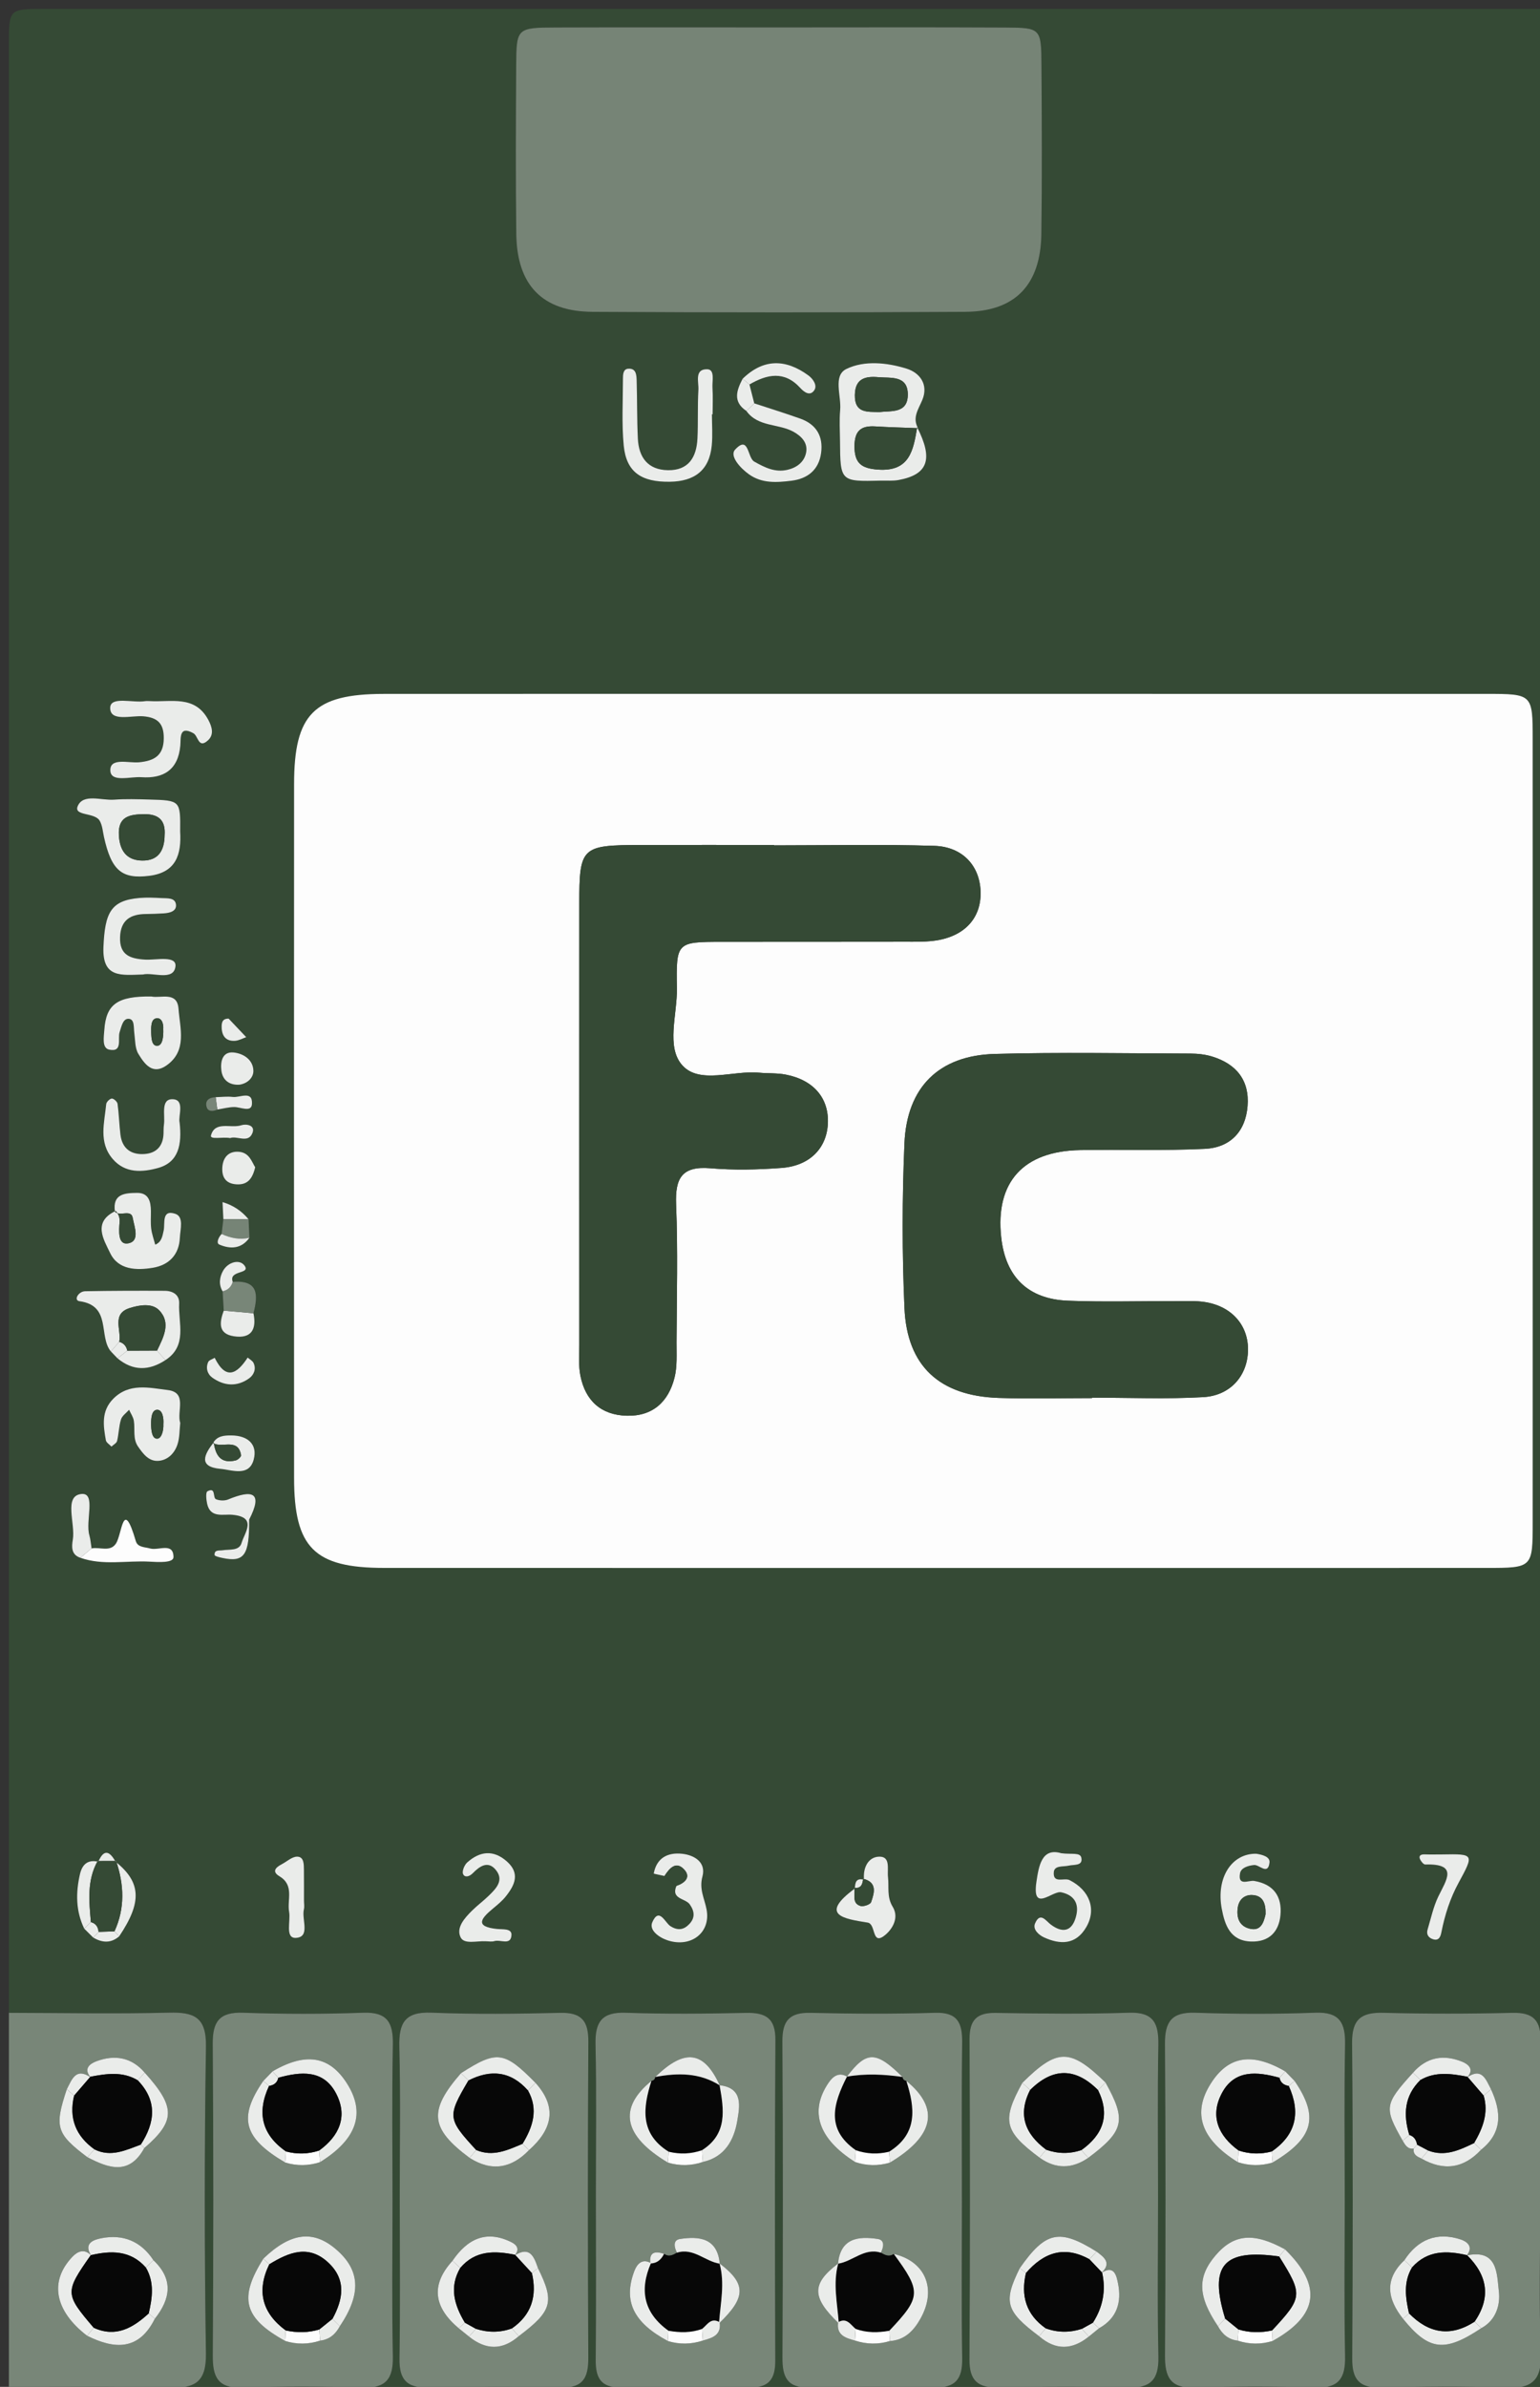 <?xml version="1.0" encoding="utf-8"?>
<!-- Generator: Adobe Illustrator 16.0.0, SVG Export Plug-In . SVG Version: 6.00 Build 0)  -->
<!DOCTYPE svg PUBLIC "-//W3C//DTD SVG 1.1//EN" "http://www.w3.org/Graphics/SVG/1.1/DTD/svg11.dtd">
<svg version="1.1" id="Layer_1" xmlns="http://www.w3.org/2000/svg" xmlns:xlink="http://www.w3.org/1999/xlink" x="0px" y="0px"
	 width="172.979px" height="267.966px" viewBox="0 0 172.979 267.966" enable-background="new 0 0 172.979 267.966"
	 xml:space="preserve">
<rect x="0" y="0" width="172.979" height="267.966" fill="#333333" stroke="none"/>
<g>
	<g>
		<path fill-rule="evenodd" clip-rule="evenodd" fill="#354A35" d="M1,225.972C1,152.314,1,78.657,1,5C1,1.004,1.004,1.001,5,1.001
			C61.326,1,117.652,1,173.979,1c-0.054,0.828-0.154,1.657-0.153,2.485c0.029,53.808,0.073,107.615,0.102,161.422
			c0.018,33.15,0.021,66.301,0.013,99.451c-0.002,5.153,0.39,4.508-4.526,4.562c-1.165,0.014-2.332,0.004-3.498,0.005
			C110.943,268.938,55.972,268.953,1,268.967c0-0.333,0-0.667,0-1c5.994,0.015,11.992-0.079,17.981,0.093
			c2.869,0.082,4.198-0.575,4.15-3.832c-0.171-11.487-0.177-22.981,0.003-34.469c0.051-3.289-1.31-3.876-4.154-3.805
			C12.991,226.104,6.994,225.982,1,225.972z M10.457,217.514c1.006,0.601,1.989,0.683,2.932-0.132
			c2.582-3.837,2.472-6.071-0.413-8.379c-0.652-1.181-1.299-1.473-1.937,0.011c-1.192-0.282-1.809,0.312-2.059,1.396
			c-0.479,2.085-0.475,4.14,0.482,6.114C9.794,216.854,10.125,217.184,10.457,217.514z M24.892,138.537
			c-0.35,0.353-0.637,1.023-0.26,1.185c1.236,0.528,2.486,0.504,3.383-0.765c-0.031-0.689-0.061-1.379-0.092-2.068
			c-0.776-0.945-1.751-1.589-2.925-1.932c0.03,0.639,0.061,1.276,0.091,1.914C25.023,137.426,24.958,137.981,24.892,138.537z
			 M13.198,152.495c1.741,1.44,3.538,1.41,5.378,0.203c2.505-1.627,1.438-4.148,1.546-6.353c0.048-0.988-0.711-1.429-1.627-1.433
			c-2.98-0.012-5.961-0.01-8.94,0.049c-0.758,0.015-1.326,1.026-0.622,1.122c3.62,0.491,2.103,3.947,3.521,5.638
			C12.703,151.979,12.951,152.237,13.198,152.495z M24.41,124.563c0.631-0.1,1.26-0.272,1.892-0.279
			c0.728-0.007,1.948,0.646,2.001-0.352c0.083-1.55-1.357-0.685-2.148-0.782c-0.632-0.077-1.285,0.011-1.928,0.025
			c-0.762,0.021-1.253,0.398-1.001,1.157C23.382,124.803,23.949,124.795,24.41,124.563z M25.004,144.971
			c0.042,0.724,0.084,1.447,0.127,2.171c-0.471,1.304-0.676,2.6,1.147,2.877c1.953,0.298,2.57-0.778,2.191-2.582
			c0.529-2.036,0.586-3.761-2.327-3.526c-0.491-1.35,2.05-0.831,1.327-1.824c-0.561-0.771-1.854-0.399-2.404,0.563
			C24.673,143.334,24.527,144.185,25.004,144.971z M24.009,161.928c-1.07,1.346-1.783,2.753,0.769,2.978
			c1.261,0.111,3.199,0.918,3.719-1.045c0.458-1.731-0.688-2.694-2.49-2.71c-0.819-0.008-1.624,0.041-2.094,0.875L24.009,161.928z
			 M9.031,174.887c2.549,0.896,5.185,0.29,7.778,0.434c0.957,0.054,2.681,0.169,2.678-0.513c-0.007-1.7-1.689-0.701-2.625-0.967
			c-0.616-0.174-1.399-0.11-1.611-0.837c-1.458-4.977-1.521-0.788-2.229,0.285c-0.651,0.987-1.818,0.358-2.738,0.546
			c-0.08-0.491-0.109-0.997-0.248-1.472c-0.473-1.623,0.787-4.813-0.896-4.64c-2.022,0.208-0.659,3.317-0.964,5.133
			C8.051,173.605,7.964,174.544,9.031,174.887z M84.182,43.165c1.988-1.16,3.929-1.562,5.703,0.385
			c0.477,0.523,1.12,0.943,1.577,0.266c0.385-0.57-0.174-1.313-0.657-1.666c-2.537-1.856-5.039-1.921-7.392,0.376
			c-0.674,1.299-1.13,2.572,0.422,3.611c1.307,1.822,3.603,1.4,5.295,2.338c0.908,0.503,1.647,1.262,1.407,2.378
			c-0.225,1.038-1.054,1.653-2.087,1.891c-1.393,0.319-2.531-0.247-3.731-0.923c-0.786-0.442-0.585-3.025-2.146-1.346
			c-0.656,0.705,0.554,2.059,1.54,2.766c1.471,1.058,3.14,0.934,4.781,0.731c1.819-0.224,3.078-1.211,3.336-3.113
			c0.256-1.875-0.536-3.223-2.343-3.864c-1.709-0.607-3.442-1.144-5.165-1.711C84.542,44.578,84.361,43.872,84.182,43.165z
			 M97.051,211.037c-0.887-0.246-1.006,0.314-1.027,0.979c-4.022,2.968-1.337,3.388,1.436,3.828c0.926,0.146,0.466,2.438,1.761,1.55
			c0.819-0.563,1.892-1.962,1.047-3.337c-0.673-1.094-0.395-2.215-0.522-3.327c-0.103-0.893,0.325-2.353-1.033-2.288
			C97.496,208.498,96.915,209.717,97.051,211.037z M74.638,210.61c0.448,0.369,0.896,0.737,1.344,1.106
			c-0.651,1.501,0.997,1.383,1.49,2.077c0.556,0.783,0.606,1.512-0.028,2.191c-0.609,0.653-1.284,0.81-2.156,0.245
			c-0.583-0.376-1.255-2.167-2.019-0.432c-0.394,0.893,0.738,1.714,1.721,2.038c2.604,0.857,4.871-0.847,4.374-3.469
			c-0.235-1.239-0.851-2.271-0.464-3.704c0.425-1.572-0.874-2.398-2.293-2.549c-1.601-0.168-2.859,0.456-3.179,2.226
			C73.426,210.357,74.218,210.518,74.638,210.61z M12.988,135.951c-2.625,1.233-1.334,3.22-0.622,4.715
			c0.911,1.914,2.952,1.968,4.799,1.664c1.813-0.299,2.953-1.467,3.037-3.373c0.042-0.934,0.479-2.36-0.515-2.688
			c-1.566-0.517-1.127,1.091-1.306,1.892c-0.147,0.661-0.237,1.282-0.945,1.575c-0.156-0.597-0.375-1.187-0.452-1.794
			c-0.082-0.651-0.026-1.32-0.034-1.982c-0.012-1.073-0.249-2.055-1.565-2.038c-1.338,0.017-2.775,0.091-2.476,2.107L12.988,135.951
			z M103.019,47.97l0.098,0.1c-0.663-1.187,0.041-2.111,0.48-3.165c0.723-1.731-0.273-3.053-1.757-3.516
			c-2.203-0.689-4.756-0.948-6.769,0.032c-1.537,0.749-0.556,3.02-0.7,4.607c-0.104,1.144-0.027,2.305-0.019,3.458
			c0.034,4.586,0.036,4.586,4.602,4.474c0.659-0.017,1.333,0.05,1.974-0.068C104.246,53.277,104.847,51.545,103.019,47.97z
			 M105.025,77.897c-20.644,0-41.287-0.01-61.931,0.005c-7.82,0.006-10.059,2.257-10.063,10.111c-0.012,25.97-0.011,51.941,0,77.912
			c0.004,7.823,2.271,10.096,10.089,10.098c41.287,0.01,82.574,0.007,123.861,0.002c5.154-0.001,5.175-0.02,5.176-5.122
			c0.007-29.301,0.007-58.601-0.001-87.902c-0.001-5.081-0.022-5.099-5.201-5.101C146.313,77.893,125.669,77.897,105.025,77.897z
			 M87.467,3.077c-8.313,0-16.625-0.021-24.938,0.008C58.05,3.1,58.005,3.137,57.979,7.343c-0.04,6.317-0.07,12.636,0.011,18.953
			c0.073,5.708,2.924,8.681,8.551,8.714c13.965,0.081,27.932,0.082,41.896-0.001c5.597-0.033,8.456-3.032,8.533-8.744
			c0.085-6.316,0.051-12.636,0.011-18.954c-0.025-4.134-0.071-4.199-4.077-4.22C104.426,3.046,95.946,3.078,87.467,3.077z
			 M173.012,247.169c0-5.992-0.07-11.984,0.035-17.974c0.042-2.344-0.776-3.279-3.165-3.223c-4.823,0.114-9.654,0.122-14.478-0.005
			c-2.5-0.065-3.557,0.71-3.533,3.381c0.104,11.814,0.083,23.633,0.015,35.448c-0.013,2.324,0.788,3.298,3.176,3.242
			c4.658-0.107,9.326-0.176,13.978,0.027c2.996,0.131,4.158-0.774,4.033-3.926C172.848,258.491,173.009,252.827,173.012,247.169z
			 M44.903,246.794c0,5.994,0.062,11.99-0.032,17.982c-0.036,2.317,0.771,3.312,3.168,3.262c4.993-0.104,9.992-0.111,14.985,0.002
			c2.506,0.057,3.067-1.145,3.056-3.363c-0.06-11.821-0.068-23.645,0.005-35.466c0.014-2.331-0.762-3.295-3.162-3.238
			c-4.826,0.114-9.663,0.174-14.483-0.02c-2.985-0.12-3.655,1.182-3.586,3.857C45,235.469,44.898,241.132,44.903,246.794z
			 M130.079,246.584c0-5.662-0.071-11.325,0.033-16.984c0.045-2.403-0.499-3.727-3.285-3.638c-4.99,0.159-9.99,0.104-14.984,0.02
			c-2.142-0.036-2.948,0.811-2.939,2.939c0.052,11.988,0.063,23.979-0.009,35.967c-0.015,2.411,0.966,3.199,3.27,3.151
			c4.827-0.102,9.66-0.134,14.484,0.011c2.612,0.078,3.524-0.898,3.469-3.484C129.99,258.574,130.077,252.578,130.079,246.584z
			 M66.934,246.469c0,6.159,0.035,12.319-0.021,18.479c-0.018,2.005,0.573,3.116,2.814,3.08c4.827-0.077,9.657-0.078,14.483,0.002
			c2.199,0.036,2.88-0.979,2.872-3.029c-0.042-11.986-0.063-23.974,0.016-35.959c0.017-2.493-1.104-3.112-3.334-3.063
			c-4.493,0.097-8.994,0.143-13.483-0.015c-2.671-0.094-3.444,1.017-3.39,3.525C67.012,235.146,66.929,240.808,66.934,246.469z
			 M108.048,247.306c0-5.994-0.05-11.988,0.026-17.98c0.027-2.191-0.483-3.434-3.039-3.356c-4.658,0.139-9.324,0.118-13.983,0.005
			c-2.385-0.058-3.188,0.886-3.173,3.227c0.074,11.819,0.064,23.641,0.006,35.461c-0.011,2.205,0.524,3.439,3.044,3.378
			c4.658-0.115,9.324-0.111,13.983-0.001c2.399,0.058,3.204-0.935,3.166-3.253C107.982,258.96,108.046,253.133,108.048,247.306z
			 M151.048,247.023c0-5.829-0.074-11.658,0.035-17.484c0.046-2.451-0.604-3.678-3.338-3.578c-4.49,0.165-8.995,0.155-13.485,0.003
			c-2.653-0.09-3.428,0.995-3.409,3.517c0.087,11.655,0.081,23.313,0.004,34.968c-0.016,2.449,0.612,3.696,3.347,3.602
			c4.49-0.155,8.994-0.157,13.484,0c2.687,0.095,3.45-1.032,3.399-3.544C150.967,258.681,151.047,252.852,151.048,247.023z
			 M44.09,247.033c0-5.828-0.077-11.658,0.036-17.483c0.047-2.458-0.603-3.686-3.339-3.587c-4.49,0.161-8.995,0.156-13.485,0
			c-2.652-0.092-3.429,0.978-3.41,3.506c0.089,11.655,0.081,23.313,0.005,34.969c-0.016,2.432,0.57,3.71,3.326,3.612
			c4.491-0.16,8.995-0.152,13.485,0.001c2.666,0.091,3.47-1.007,3.418-3.534C44.007,258.691,44.088,252.861,44.09,247.033z
			 M16.807,78.712c-0.165,0-0.334-0.023-0.495,0.003c-1.395,0.229-3.909-0.592-3.933,0.743c-0.029,1.617,2.371,0.848,3.709,0.957
			c1.652,0.136,2.323,0.841,2.308,2.481c-0.017,1.927-1.063,2.527-2.795,2.685c-1.164,0.106-3.289-0.572-3.205,0.954
			c0.073,1.337,2.249,0.631,3.485,0.719c2.486,0.176,4.13-0.829,4.374-3.544c0.074-0.828-0.167-2.302,1.472-1.39
			c0.548,0.306,0.552,1.801,1.647,0.785c0.688-0.638,0.444-1.502,0.034-2.273C21.893,77.983,19.187,78.856,16.807,78.712z
			 M20.239,93.354c0.03-3.484,0.03-3.496-3.486-3.592c-1.314-0.036-2.636-0.079-3.944,0.016c-1.424,0.103-3.473-0.72-4.079,0.727
			c-0.479,1.14,1.909,0.666,2.472,1.645c0.303,0.526,0.343,1.208,0.48,1.825c0.833,3.757,2,4.742,5.102,4.349
			C19.79,97.943,20.391,95.917,20.239,93.354z M79.968,46.512c0.025,0,0.051,0,0.076,0c0-1,0.048-2.002-0.016-2.999
			c-0.048-0.744,0.309-2.044-0.6-2.061c-1.458-0.025-0.93,1.439-0.981,2.303c-0.107,1.828-0.017,3.667-0.109,5.496
			c-0.104,2.07-0.988,3.571-3.313,3.534c-2.248-0.036-3.275-1.433-3.378-3.534c-0.106-2.162-0.07-4.33-0.134-6.495
			c-0.019-0.632-0.035-1.44-0.966-1.362c-0.556,0.046-0.575,0.67-0.575,1.127c0.001,2.499-0.151,5.014,0.087,7.491
			c0.287,2.98,1.964,4.12,5.187,4.071c2.748-0.041,4.433-1.268,4.704-4.077C80.061,48.853,79.968,47.678,79.968,46.512z
			 M16.054,109.403c1.127-0.272,3.447,0.764,3.654-0.896c0.16-1.279-2.169-0.706-3.386-0.774c-1.715-0.098-2.91-0.514-2.834-2.539
			c0.071-1.914,1.186-2.573,2.92-2.581c0.662-0.003,1.325-0.034,1.986-0.073c0.675-0.039,1.463-0.238,1.373-0.995
			c-0.095-0.797-1-0.684-1.629-0.72c-0.826-0.047-1.662-0.083-2.483-0.012c-3.181,0.278-3.875,1.606-4.035,5.517
			C11.477,109.837,13.628,109.471,16.054,109.403z M20.245,159.755c-0.418-1.329,0.843-3.437-1.429-3.707
			c-2.04-0.243-4.308-0.834-6.106,0.996c-1.356,1.379-1.11,3.012-0.819,4.647c0.047,0.266,0.411,0.476,0.628,0.712
			c0.219-0.209,0.572-0.385,0.633-0.633c0.193-0.794,0.197-1.64,0.438-2.415c0.129-0.416,0.595-0.727,0.909-1.084
			c0.185,0.41,0.465,0.806,0.534,1.234c0.154,0.966-0.138,2.015,0.472,2.892c0.566,0.815,1.21,1.699,2.316,1.604
			c1.061-0.091,1.8-0.879,2.118-1.854C20.189,161.382,20.157,160.524,20.245,159.755z M20.173,126.007
			c-0.179-0.695,0.635-2.552-0.771-2.6c-1.393-0.048-0.832,1.8-0.987,2.86c-0.048,0.326-0.037,0.661-0.047,0.992
			c-0.04,1.369-0.766,2.192-2.096,2.297c-1.52,0.12-2.553-0.58-2.745-2.185c-0.137-1.146-0.165-2.306-0.322-3.447
			c-0.033-0.238-0.432-0.602-0.646-0.591c-0.229,0.012-0.607,0.382-0.63,0.624c-0.199,2.102-0.882,4.287,0.734,6.163
			c1.409,1.635,3.335,1.486,5.065,1.014C20.067,130.495,20.453,128.504,20.173,126.007z M16.999,111.872
			c-3.805-0.044-5.087,0.862-5.284,3.762c-0.053,0.781-0.287,2.031,0.546,2.204c1.557,0.324,0.93-1.22,1.174-1.966
			c0.21-0.64,0.373-1.533,1.016-1.495c0.684,0.04,0.545,0.97,0.629,1.574c0.111,0.803,0.068,1.726,0.462,2.368
			c0.67,1.094,1.564,2.398,3.135,1.31c2.38-1.649,1.532-4.184,1.372-6.382C19.906,111.262,18.062,112.1,16.999,111.872z
			 M141.111,208.111c-2.771-0.049-4.533,2.701-3.879,6.182c0.35,1.854,0.959,3.607,3.305,3.677c1.999,0.06,3.111-1.08,3.289-2.961
			c0.197-2.09-0.758-3.471-2.95-3.843c-0.618-0.104-1.855,0.643-1.59-0.855c0.105-0.596,0.837-0.857,1.579-0.931
			c0.586-0.058,1.563,1.193,1.73-0.276C142.672,208.441,141.774,208.215,141.111,208.111z M119.197,208.053
			c-2.186-0.647-2.52,1.427-2.783,3.217c-0.521,3.538,1.794,0.953,2.791,1.171c1.44,0.313,1.983,1.247,1.699,2.536
			c-0.36,1.635-1.319,2.234-2.857,1.1c-0.565-0.417-1.202-1.497-1.787-0.139c-0.299,0.693,0.478,1.323,0.993,1.56
			c1.817,0.833,3.575,0.87,4.752-1.132c1.179-2.002,0.403-4.153-1.874-5.295c-0.604-0.303-1.877,0.444-1.762-0.897
			c0.066-0.778,1.059-0.579,1.677-0.726c0.585-0.139,1.599,0.052,1.418-0.874C121.337,207.922,120.378,208.215,119.197,208.053z
			 M54.542,217.938c0.333,0,0.69,0.079,0.993-0.016c0.667-0.21,1.863,0.545,1.915-0.698c0.031-0.747-0.992-0.602-1.602-0.663
			c-2.593-0.262-1.787-1.205-0.483-2.29c0.509-0.424,1.036-0.852,1.445-1.364c1.001-1.256,1.647-2.577,0.126-3.928
			c-1.513-1.342-3.036-1.159-4.456,0.11c-0.318,0.284-0.606,0.986-0.467,1.302c0.182,0.413,0.685,0.327,1.11-0.108
			c0.703-0.721,1.646-1.426,2.523-0.407c1.027,1.191,0.09,2.135-0.762,2.962c-0.596,0.578-1.271,1.075-1.86,1.659
			c-0.842,0.834-1.823,1.918-1.285,3.006C52.143,218.318,53.565,217.881,54.542,217.938z M34.142,213.371
			c0-1.148,0.01-2.298-0.004-3.446c-0.007-0.624,0.015-1.47-0.75-1.485c-0.574-0.012-1.16,0.546-1.74,0.851
			c-0.66,0.347-1.166,0.811-0.255,1.356c1.689,1.011,0.836,2.635,1.082,3.993c0.189,1.047-0.488,2.994,0.769,2.92
			c1.648-0.099,0.615-2.078,0.891-3.207C34.21,214.043,34.146,213.699,34.142,213.371z M161.992,208.191
			c-0.655,0-1.312,0.018-1.966-0.006c-0.464-0.018-0.693,0.162-0.524,0.541c0.109,0.247,0.396,0.602,0.594,0.595
			c3.744-0.116,2.365,1.729,1.47,3.572c-0.565,1.164-0.836,2.473-1.213,3.724c-0.165,0.547,0.092,0.935,0.616,1.097
			c0.698,0.215,0.85-0.362,0.938-0.807c0.387-1.939,0.978-3.791,1.932-5.541C165.597,208.141,165.57,208.127,161.992,208.191z
			 M27.986,170.6c1.593-3.091,0.356-3.38-2.362-2.263c-0.393,0.162-0.965,0.138-1.362-0.025s0.023-1.414-0.965-0.889
			c-0.208,0.11-0.137,0.946-0.03,1.409c0.372,1.626,1.788,1.132,2.817,1.225c2.855,0.257,1.389,2.003,1.047,3.167
			c-0.268,0.91-1.351,0.692-2.136,0.818c-0.363,0.058-0.937-0.09-0.894,0.533c0.009,0.13,0.547,0.259,0.854,0.324
			C27.432,175.432,28.017,174.613,27.986,170.6z M24.115,152.435c-0.258,0.159-0.635,0.256-0.732,0.477
			c-0.296,0.669-0.088,1.358,0.468,1.754c1.323,0.941,2.768,1.047,4.121,0.084c0.525-0.374,0.84-1.044,0.505-1.74
			c-0.119-0.248-0.432-0.403-0.656-0.601C26.599,154.288,25.368,154.962,24.115,152.435z M28.663,131.045
			c-0.383-0.611-0.645-1.628-1.8-1.735c-1.163-0.108-1.805,0.606-1.888,1.711c-0.082,1.089,0.341,1.87,1.599,1.942
			C27.756,133.03,28.342,132.406,28.663,131.045z M26.913,121.771c0.912-0.14,1.569-0.802,1.548-1.57
			c-0.035-1.267-1.169-1.942-2.23-2.042c-1.284-0.122-1.487,1.085-1.363,2.04C25.006,121.263,25.764,121.855,26.913,121.771z
			 M25.847,127.769c0.771-0.298,2.034,0.634,2.507-0.566c0.358-0.91-0.722-1.049-1.254-0.874c-1.17,0.384-2.948-0.524-3.403,1.141
			C23.556,127.983,25.027,127.604,25.847,127.769z M25.682,114.357c-0.743-0.011-0.793,0.499-0.783,0.989
			c0.02,0.963,0.483,1.572,1.504,1.503c0.425-0.029,0.837-0.267,1.255-0.409C26.991,115.738,26.324,115.035,25.682,114.357z"/>
		<path fill-rule="evenodd" clip-rule="evenodd" fill="#788678" d="M1,225.972c5.994,0.011,11.991,0.132,17.98-0.018
			c2.845-0.071,4.206,0.516,4.154,3.805c-0.18,11.487-0.174,22.981-0.003,34.469c0.048,3.257-1.281,3.914-4.15,3.832
			c-5.99-0.172-11.987-0.078-17.981-0.093C1,253.969,1,239.97,1,225.972z M17.387,260.322c1.775-2.236,2.117-4.438-0.156-6.578
			c-1.403-2.133-3.412-2.95-5.862-2.464c-0.837,0.167-2.013,0.543-1.146,1.92c-0.751-0.798-1.521-0.438-2.08,0.147
			c-2.64,2.761-2.005,6.083,1.637,8.879C12.86,263.762,15.594,263.919,17.387,260.322z M10.193,233.219
			c-1.688-1.15-2.117,0.239-2.691,1.336c-1.408,4.247-1.184,4.986,2.312,7.625c2.385,1.246,4.703,2.069,6.395-1.023
			c3.522-3.035,3.532-4.608,0.051-8.464c-1.491-1.745-3.375-2.041-5.415-1.289C10.157,231.656,9.301,232.221,10.193,233.219z"/>
		<path fill-rule="evenodd" clip-rule="evenodd" fill="#FDFDFD" d="M1,268.967c54.972-0.014,109.943-0.028,164.915-0.042
			c1.166-0.001,2.333,0.009,3.498-0.005c4.916-0.054,4.524,0.592,4.526-4.562c0.008-33.15,0.005-66.301-0.013-99.451
			c-0.028-53.808-0.072-107.615-0.102-161.422c-0.001-0.828,0.1-1.657,0.153-2.485c0.308,0.218,1.047-0.506,1.01,0.5
			c-0.043,1.165-0.01,2.333-0.01,3.5c0,86.989,0,173.978-0.001,260.967c0,3.996-0.003,3.999-3.999,4
			c-55.326,0-110.652,0.009-165.979-0.053C3.688,269.912,1.928,270.923,1,268.967z"/>
		<path fill-rule="evenodd" clip-rule="evenodd" fill="#FDFDFD" d="M105.025,77.897c20.644,0,41.287-0.005,61.931,0.003
			c5.179,0.002,5.2,0.021,5.201,5.101c0.008,29.301,0.008,58.601,0.001,87.902c-0.001,5.103-0.021,5.121-5.176,5.122
			c-41.287,0.005-82.574,0.008-123.861-0.002c-7.818-0.002-10.085-2.274-10.089-10.098c-0.012-25.971-0.013-51.942,0-77.912
			c0.004-7.854,2.243-10.105,10.063-10.111C63.738,77.888,84.382,77.897,105.025,77.897z M86.948,94.906c0-0.015,0-0.029,0-0.044
			c-4.997,0-9.995-0.008-14.991,0.002c-6.664,0.014-6.887,0.217-6.891,6.636c-0.011,16.491-0.005,32.981,0.001,49.472
			c0,1.165-0.098,2.362,0.128,3.487c0.559,2.775,2.298,4.397,5.188,4.479c2.926,0.082,4.693-1.556,5.378-4.26
			c0.32-1.264,0.225-2.646,0.23-3.975c0.022-5.164,0.159-10.334-0.049-15.488c-0.119-2.965,0.663-4.33,3.861-4.057
			c2.644,0.225,5.336,0.162,7.987-0.038c3.172-0.239,5.079-2.222,5.2-5.006c0.123-2.828-1.603-4.869-4.738-5.473
			c-0.972-0.188-1.99-0.119-2.983-0.213c-2.933-0.277-6.663,1.316-8.608-0.805c-1.884-2.056-0.576-5.728-0.63-8.685
			c-0.094-5.177-0.016-5.191,5.012-5.2c6.83-0.012,13.659,0.006,20.489-0.012c1.328-0.004,2.688,0.047,3.979-0.207
			c3.11-0.613,4.776-2.715,4.626-5.568c-0.147-2.798-2.049-4.895-5.203-4.992C98.944,94.776,92.944,94.906,86.948,94.906z
			 M122.66,156.96c0-0.017,0-0.033,0-0.049c4.161,0,8.331,0.174,12.479-0.058c3.067-0.171,4.957-2.387,5.039-5.183
			c0.082-2.799-1.739-4.971-4.753-5.479c-1.137-0.191-2.323-0.11-3.487-0.115c-3.994-0.015-7.993,0.108-11.981-0.049
			c-4.499-0.179-7.01-2.68-7.496-7.105c-0.682-6.195,2.465-9.702,8.883-9.805c4.658-0.075,9.325,0.082,13.976-0.138
			c2.825-0.134,4.578-1.903,4.81-4.8c0.232-2.897-1.26-4.73-3.973-5.564c-0.781-0.239-1.637-0.331-2.458-0.334
			c-7.323-0.021-14.65-0.162-21.969,0.042c-6.265,0.174-9.871,3.725-10.14,10.052c-0.261,6.147-0.266,12.322,0.003,18.467
			c0.285,6.537,3.95,9.876,10.584,10.098C115.667,157.056,119.165,156.96,122.66,156.96z"/>
		<path fill-rule="evenodd" clip-rule="evenodd" fill="#768476" d="M87.467,3.077c8.479,0.001,16.959-0.03,25.438,0.014
			c4.006,0.021,4.052,0.086,4.077,4.22c0.04,6.317,0.074,12.637-0.011,18.954c-0.077,5.712-2.937,8.711-8.533,8.744
			c-13.965,0.083-27.932,0.082-41.896,0.001c-5.627-0.033-8.478-3.006-8.551-8.714c-0.081-6.316-0.05-12.635-0.011-18.953
			c0.026-4.206,0.071-4.243,4.549-4.258C70.841,3.056,79.154,3.077,87.467,3.077z"/>
		<path fill-rule="evenodd" clip-rule="evenodd" fill="#788678" d="M173.01,247.169c-0.001,5.658-0.162,11.322,0.063,16.972
			c0.125,3.151-1.037,4.057-4.033,3.926c-4.651-0.203-9.319-0.135-13.978-0.027c-2.388,0.056-3.188-0.918-3.176-3.242
			c0.068-11.815,0.089-23.634-0.015-35.448c-0.023-2.671,1.033-3.446,3.533-3.381c4.823,0.127,9.654,0.119,14.478,0.005
			c2.389-0.057,3.207,0.879,3.165,3.223C172.941,235.185,173.012,241.177,173.01,247.169z M158.797,241.205
			c-0.11,0.686,0.381,0.907,0.87,1.132c2.491,1.417,4.729,1.122,6.694-0.995c2.423-1.923,2.272-4.271,1.118-6.785
			c-0.579-1.089-1.002-2.49-2.694-1.338c0.865-0.9,0.127-1.482-0.536-1.753c-2.086-0.852-3.997-0.54-5.54,1.235
			c-3.218,3.55-3.271,3.906-1.148,7.645C157.846,240.814,158.107,241.317,158.797,241.205z M157.597,260.326
			c2.902,3.581,4.665,3.791,8.792,1.045c1.661-0.891,2.144-2.628,1.968-4.119c-0.228-1.932-0.1-4.78-3.599-4.049
			c0.791-0.999-0.003-1.566-0.708-1.794c-2.666-0.86-4.782,0.001-6.307,2.341C155.47,255.892,155.818,258.093,157.597,260.326z"/>
		<path fill-rule="evenodd" clip-rule="evenodd" fill="#788678" d="M44.901,246.794c-0.002-5.662,0.099-11.325-0.046-16.983
			c-0.068-2.676,0.602-3.978,3.586-3.857c4.821,0.193,9.657,0.134,14.483,0.02c2.4-0.057,3.176,0.907,3.162,3.238
			c-0.074,11.821-0.065,23.645-0.005,35.466c0.011,2.219-0.55,3.42-3.056,3.363c-4.993-0.113-9.992-0.106-14.985-0.002
			c-2.398,0.05-3.205-0.944-3.168-3.262C44.965,258.784,44.903,252.788,44.901,246.794z M52.679,262.319
			c1.876,1.514,3.742,1.567,5.592-0.048c3.752-2.823,4.042-3.846,2.159-7.629c-0.44-1.274-0.895-2.524-2.626-1.435
			c0.583-0.659,0.292-1.162-0.351-1.482c-2.861-1.427-4.961-0.351-6.626,2.079c-2.531,2.776-2.041,5.279,0.691,7.577
			C51.905,261.694,52.292,262.007,52.679,262.319z M59.411,241.396c2.582-2.296,3.253-4.778,0.732-7.569
			c-3.516-3.561-4.332-3.665-8.366-1.075c-3.678,4.217-3.474,6.202,0.974,9.509C55.209,243.817,57.419,243.449,59.411,241.396z"/>
		<path fill-rule="evenodd" clip-rule="evenodd" fill="#788678" d="M130.078,246.584c-0.001,5.994-0.088,11.99,0.039,17.981
			c0.056,2.586-0.856,3.563-3.469,3.484c-4.824-0.145-9.657-0.112-14.484-0.011c-2.304,0.048-3.284-0.74-3.27-3.151
			c0.072-11.988,0.061-23.979,0.009-35.967c-0.009-2.129,0.798-2.976,2.939-2.939c4.994,0.084,9.994,0.14,14.984-0.02
			c2.786-0.089,3.33,1.234,3.285,3.638C130.008,235.259,130.079,240.922,130.078,246.584z M122.299,262.32
			c0.386-0.313,0.771-0.625,1.155-0.938c2.023-1.123,2.551-2.942,2.125-5.037c-0.158-0.779-0.396-2.131-1.857-1.18
			c1.163-1.104,0.313-1.747-0.548-2.387c-4.19-2.612-5.725-2.281-8.635,1.866c-1.87,3.793-1.58,4.811,2.174,7.631
			C118.563,263.888,120.426,263.829,122.299,262.32z M122.236,242.254c4.037-3.014,4.31-4.209,1.936-8.466
			c-3.993-3.858-5.399-3.852-9.341,0.045c-2.329,4.241-2.056,5.427,1.935,8.398C118.584,243.528,120.408,243.505,122.236,242.254z"
			/>
		<path fill-rule="evenodd" clip-rule="evenodd" fill="#788678" d="M66.931,246.469c-0.002-5.661,0.081-11.323-0.04-16.98
			c-0.054-2.509,0.719-3.619,3.39-3.525c4.489,0.157,8.99,0.111,13.483,0.015c2.23-0.049,3.351,0.57,3.334,3.063
			c-0.079,11.985-0.058,23.973-0.016,35.959c0.008,2.051-0.673,3.065-2.872,3.029c-4.827-0.08-9.656-0.079-14.483-0.002
			c-2.241,0.036-2.832-1.075-2.814-3.08C66.968,258.788,66.934,252.628,66.931,246.469z M78.946,262.766
			c1.055-0.294,2.103-0.595,1.888-2.055l-0.072,0.129c3.062-2.933,3.075-4.448,0.059-6.736l0.028,0.03
			c-0.274-2.871-2.274-3.104-4.466-2.773c-0.813,0.122-0.664,0.919-0.342,1.538c-0.463,0.272-0.928,0.515-1.449,0.129
			c-0.989-0.316-1.7-0.235-1.539,1.082l0.067-0.039c-1.053-0.583-1.605,0.19-1.876,0.914c-1.263,3.377-0.071,5.773,3.776,7.837
			C76.334,263.219,77.643,263.193,78.946,262.766z M80.844,234.117c-1.761-3.88-3.944-4.166-7.232-0.947
			c-0.036,0.259-0.183,0.407-0.44,0.445c-3.774,3.077-3.147,6.184,1.853,9.177c1.313,0.384,2.619,0.366,3.917-0.076
			c2.469-0.55,3.513-2.459,3.871-4.623c0.262-1.584,0.705-3.688-1.987-3.993L80.844,234.117z"/>
		<path fill-rule="evenodd" clip-rule="evenodd" fill="#788678" d="M108.047,247.306c-0.001,5.827-0.064,11.654,0.031,17.479
			c0.038,2.318-0.767,3.311-3.166,3.253c-4.659-0.11-9.325-0.114-13.983,0.001c-2.52,0.062-3.055-1.173-3.044-3.378
			c0.059-11.82,0.068-23.642-0.006-35.461c-0.016-2.341,0.788-3.284,3.173-3.227c4.659,0.113,9.325,0.134,13.983-0.005
			c2.556-0.077,3.066,1.165,3.039,3.356C107.998,235.317,108.048,241.312,108.047,247.306z M96.034,262.767
			c1.303,0.427,2.61,0.452,3.924,0.055c1.686-0.111,2.689-1.183,3.443-2.533c1.847-3.31,0.546-6.413-3.006-7.247
			c-0.526,0.37-0.993,0.131-1.457-0.143c0.321-0.619,0.471-1.416-0.343-1.538c-2.191-0.33-4.191-0.099-4.466,2.773l0.027-0.03
			c-3.017,2.289-3.003,3.805,0.06,6.736l-0.072-0.127C93.935,262.172,94.978,262.475,96.034,262.767z M99.952,242.792
			c5.002-2.991,5.63-6.099,1.854-9.177c-0.258-0.038-0.405-0.188-0.439-0.447c-2.979-2.938-4.034-2.944-6.241-0.033l0.013-0.012
			c-0.947-0.533-1.6,0.009-2.07,0.7c-2.186,3.215-1.147,6.275,2.965,8.893C97.331,243.159,98.638,243.176,99.952,242.792z"/>
		<path fill-rule="evenodd" clip-rule="evenodd" fill="#788678" d="M151.048,247.023c-0.001,5.828-0.081,11.657,0.037,17.482
			c0.051,2.512-0.713,3.639-3.399,3.544c-4.49-0.157-8.994-0.155-13.484,0c-2.734,0.095-3.362-1.152-3.347-3.602
			c0.077-11.655,0.083-23.313-0.004-34.968c-0.019-2.521,0.756-3.606,3.409-3.517c4.49,0.152,8.995,0.162,13.485-0.003
			c2.734-0.1,3.384,1.127,3.338,3.578C150.974,235.365,151.048,241.194,151.048,247.023z M139.029,262.776
			c1.303,0.425,2.609,0.438,3.92,0.034c5.151-2.868,5.598-6.164,1.392-10.282c-3.521-1.935-5.75-1.739-7.813,0.684
			c-2.067,2.429-1.993,4.576,0.278,7.941C137.288,262.05,137.979,262.66,139.029,262.776z M142.941,242.779
			c4.604-2.735,5.243-5.099,2.475-9.159c-0.352-0.358-0.703-0.718-1.054-1.076c-3.737-2.174-6.396-1.738-8.365,1.371
			c-2.107,3.325-1.1,6.256,3.032,8.822C140.329,243.159,141.633,243.173,142.941,242.779z"/>
		<path fill-rule="evenodd" clip-rule="evenodd" fill="#788678" d="M44.089,247.033c0,5.828-0.082,11.658,0.038,17.483
			c0.052,2.527-0.752,3.625-3.418,3.534c-4.491-0.153-8.995-0.161-13.485-0.001c-2.755,0.098-3.342-1.181-3.326-3.612
			c0.075-11.656,0.083-23.313-0.005-34.969c-0.019-2.528,0.758-3.598,3.41-3.506c4.491,0.156,8.995,0.161,13.485,0
			c2.736-0.099,3.386,1.129,3.339,3.587C44.013,235.375,44.09,241.205,44.089,247.033z M35.95,262.776
			c1.052-0.117,1.742-0.73,2.227-1.624c2.44-3.637,2.296-6.314-0.466-8.661c-2.561-2.177-5.082-1.845-8.125,1.071
			c-2.801,4.448-2.214,6.669,2.442,9.247C33.339,263.215,34.646,263.201,35.95,262.776z M32.035,242.779
			c1.308,0.394,2.611,0.379,3.911-0.041c4.134-2.565,5.142-5.494,3.037-8.821c-1.968-3.109-4.625-3.546-8.367-1.377
			c-0.349,0.36-0.698,0.72-1.048,1.08C26.731,237.776,27.331,240.005,32.035,242.779z"/>
		<path fill-rule="evenodd" clip-rule="evenodd" fill="#EAECEA" d="M103.019,47.97c1.828,3.576,1.228,5.308-2.091,5.921
			c-0.641,0.118-1.314,0.052-1.974,0.068c-4.565,0.112-4.567,0.112-4.602-4.474c-0.009-1.153-0.085-2.314,0.019-3.458
			c0.145-1.587-0.837-3.858,0.7-4.607c2.013-0.98,4.565-0.721,6.769-0.032c1.483,0.463,2.479,1.785,1.757,3.516
			c-0.439,1.053-1.144,1.978-0.48,3.165c-1.6-0.063-3.201-0.098-4.798-0.198c-1.619-0.101-2.334,0.494-2.338,2.231
			c-0.003,1.911,0.785,2.479,2.614,2.616C102.205,52.985,102.59,50.519,103.019,47.97z M98.822,46.258
			c1.267-0.161,3.15,0.194,3.146-1.972c-0.006-2.182-1.932-1.817-3.312-1.94c-1.407-0.124-2.609,0.109-2.635,2.007
			C95.995,46.381,97.36,46.237,98.822,46.258z"/>
		<path fill-rule="evenodd" clip-rule="evenodd" fill="#EAECEA" d="M16.808,78.709c2.379,0.147,5.085-0.726,6.599,2.123
			c0.41,0.771,0.654,1.636-0.034,2.273c-1.095,1.016-1.099-0.479-1.647-0.785c-1.639-0.912-1.397,0.562-1.472,1.39
			c-0.244,2.715-1.887,3.72-4.374,3.544c-1.236-0.088-3.412,0.618-3.485-0.719c-0.083-1.526,2.042-0.848,3.205-0.954
			c1.732-0.158,2.778-0.758,2.795-2.685c0.015-1.64-0.656-2.345-2.308-2.481c-1.338-0.109-3.738,0.66-3.709-0.957
			c0.024-1.335,2.539-0.515,3.933-0.743C16.473,78.688,16.642,78.712,16.808,78.709z"/>
		<path fill-rule="evenodd" clip-rule="evenodd" fill="#EAECEA" d="M20.236,93.352c0.155,2.565-0.446,4.591-3.453,4.971
			c-3.103,0.393-4.269-0.592-5.102-4.349c-0.137-0.617-0.177-1.299-0.48-1.825c-0.563-0.979-2.95-0.505-2.472-1.645
			c0.606-1.446,2.655-0.624,4.079-0.727c1.308-0.095,2.63-0.052,3.944-0.016C20.269,89.859,20.269,89.871,20.236,93.352z
			 M18.49,93.756c0.118-1.653-0.663-2.367-2.3-2.349c-1.622,0.018-2.95,0.247-2.838,2.347c0.09,1.698,0.824,2.83,2.614,2.858
			C17.826,96.641,18.474,95.434,18.49,93.756z"/>
		<path fill-rule="evenodd" clip-rule="evenodd" fill="#EAECEA" d="M79.968,46.512c0,1.166,0.093,2.341-0.018,3.496
			c-0.271,2.809-1.956,4.036-4.704,4.077c-3.223,0.049-4.9-1.091-5.187-4.071c-0.238-2.477-0.086-4.992-0.087-7.491
			c0-0.457,0.019-1.081,0.575-1.127c0.931-0.078,0.947,0.73,0.966,1.362c0.064,2.165,0.028,4.333,0.134,6.495
			c0.103,2.101,1.131,3.498,3.378,3.534c2.325,0.037,3.209-1.464,3.313-3.534c0.092-1.829,0.001-3.668,0.109-5.496
			c0.051-0.863-0.477-2.328,0.981-2.303c0.909,0.017,0.552,1.316,0.6,2.061c0.064,0.996,0.016,1.999,0.016,2.999
			C80.019,46.512,79.993,46.512,79.968,46.512z"/>
		<path fill-rule="evenodd" clip-rule="evenodd" fill="#EAECEA" d="M16.054,109.403c-2.425,0.067-4.577,0.434-4.435-3.073
			c0.159-3.911,0.854-5.239,4.035-5.517c0.822-0.071,1.658-0.035,2.483,0.012c0.629,0.036,1.534-0.077,1.629,0.72
			c0.09,0.757-0.698,0.956-1.373,0.995c-0.661,0.039-1.324,0.07-1.986,0.073c-1.734,0.008-2.849,0.667-2.92,2.581
			c-0.076,2.025,1.119,2.441,2.834,2.539c1.217,0.068,3.546-0.505,3.386,0.774C19.501,110.167,17.181,109.131,16.054,109.403z"/>
		<path fill-rule="evenodd" clip-rule="evenodd" fill="#EAECEA" d="M12.91,136.028c-0.299-2.017,1.138-2.091,2.476-2.107
			c1.316-0.017,1.553,0.965,1.565,2.038c0.007,0.662-0.048,1.331,0.034,1.982c0.076,0.607,0.295,1.197,0.452,1.794
			c0.708-0.293,0.798-0.914,0.945-1.575c0.179-0.801-0.261-2.408,1.306-1.892c0.993,0.328,0.556,1.755,0.515,2.688
			c-0.084,1.906-1.224,3.074-3.037,3.373c-1.847,0.304-3.888,0.25-4.799-1.664c-0.712-1.495-2.003-3.481,0.622-4.715
			c0.348,0.361,0.485,0.739,0.443,1.289c-0.072,0.938-0.204,2.537,0.936,2.352c1.411-0.229,0.71-1.877,0.544-2.85
			C14.732,135.698,13.471,136.628,12.91,136.028z"/>
		<path fill-rule="evenodd" clip-rule="evenodd" fill="#EAECEA" d="M20.245,159.755c-0.088,0.77-0.056,1.627-0.306,2.394
			c-0.317,0.975-1.057,1.763-2.118,1.854c-1.105,0.095-1.75-0.789-2.316-1.604c-0.61-0.877-0.318-1.926-0.472-2.892
			c-0.069-0.429-0.349-0.824-0.534-1.234c-0.314,0.357-0.78,0.668-0.909,1.084c-0.241,0.775-0.245,1.621-0.438,2.415
			c-0.061,0.248-0.414,0.424-0.633,0.633c-0.217-0.236-0.581-0.446-0.628-0.712c-0.291-1.636-0.537-3.269,0.819-4.647
			c1.798-1.83,4.066-1.239,6.106-0.996C21.087,156.318,19.827,158.426,20.245,159.755z M18.35,159.894
			c0.056-0.687-0.094-1.62-0.686-1.621c-0.631,0-0.698,0.933-0.693,1.604c0.004,0.67,0.09,1.622,0.659,1.639
			C18.154,161.529,18.386,160.58,18.35,159.894z"/>
		<path fill-rule="evenodd" clip-rule="evenodd" fill="#EAECEA" d="M20.173,126.007c0.28,2.498-0.106,4.488-2.445,5.125
			c-1.73,0.472-3.657,0.622-5.065-1.014c-1.616-1.876-0.933-4.061-0.734-6.163c0.023-0.241,0.401-0.612,0.63-0.624
			c0.214-0.011,0.613,0.353,0.646,0.591c0.157,1.142,0.185,2.302,0.322,3.447c0.192,1.605,1.225,2.305,2.745,2.185
			c1.33-0.105,2.056-0.929,2.096-2.297c0.01-0.331-0.001-0.666,0.047-0.992c0.155-1.06-0.406-2.908,0.987-2.86
			C20.808,123.455,19.994,125.312,20.173,126.007z"/>
		<path fill-rule="evenodd" clip-rule="evenodd" fill="#EAECEA" d="M16.999,111.872c1.063,0.228,2.907-0.61,3.052,1.375
			c0.16,2.198,1.008,4.733-1.372,6.382c-1.571,1.088-2.465-0.216-3.135-1.31c-0.395-0.643-0.352-1.565-0.462-2.368
			c-0.084-0.604,0.055-1.534-0.629-1.574c-0.644-0.038-0.806,0.854-1.016,1.495c-0.245,0.746,0.382,2.29-1.174,1.966
			c-0.833-0.173-0.599-1.423-0.546-2.204C11.912,112.734,13.194,111.828,16.999,111.872z M18.337,115.486
			c0.037-0.387-0.092-1.246-0.752-1.169c-0.643,0.074-0.62,0.997-0.601,1.642c0.018,0.613,0.059,1.512,0.717,1.444
			C18.256,117.346,18.375,116.415,18.337,115.486z"/>
		<path fill-rule="evenodd" clip-rule="evenodd" fill="#EAECEA" d="M84.722,45.284c1.723,0.567,3.456,1.104,5.165,1.711
			c1.807,0.641,2.599,1.988,2.343,3.864c-0.258,1.901-1.517,2.889-3.336,3.113c-1.642,0.202-3.31,0.326-4.781-0.731
			c-0.986-0.708-2.196-2.061-1.54-2.766c1.561-1.679,1.36,0.903,2.146,1.346c1.201,0.676,2.339,1.242,3.731,0.923
			c1.033-0.237,1.862-0.853,2.087-1.891c0.24-1.116-0.499-1.875-1.407-2.378c-1.692-0.938-3.988-0.516-5.295-2.338
			C84.13,45.852,84.426,45.568,84.722,45.284z"/>
		<path fill-rule="evenodd" clip-rule="evenodd" fill="#EAECEA" d="M141.11,208.113c0.664,0.102,1.562,0.328,1.485,0.99
			c-0.168,1.47-1.145,0.219-1.73,0.276c-0.742,0.073-1.474,0.335-1.579,0.931c-0.266,1.498,0.972,0.751,1.59,0.855
			c2.192,0.372,3.147,1.753,2.95,3.843c-0.178,1.881-1.29,3.021-3.289,2.961c-2.346-0.069-2.955-1.823-3.305-3.677
			C136.578,210.813,138.34,208.063,141.11,208.113z M142.152,214.915c0.032-1.12-0.223-2.093-1.466-2.165
			c-0.86-0.05-1.521,0.457-1.658,1.436c-0.153,1.104,0.176,2.02,1.272,2.321C141.602,216.866,141.936,215.872,142.152,214.915z"/>
		<path fill-rule="evenodd" clip-rule="evenodd" fill="#EAECEA" d="M74.638,210.61c-0.42-0.093-1.212-0.253-1.209-0.27
			c0.32-1.77,1.578-2.394,3.179-2.226c1.419,0.15,2.718,0.977,2.293,2.549c-0.387,1.433,0.229,2.465,0.464,3.704
			c0.497,2.622-1.769,4.326-4.374,3.469c-0.983-0.324-2.114-1.146-1.721-2.038c0.764-1.735,1.436,0.056,2.019,0.432
			c0.872,0.564,1.546,0.408,2.156-0.245c0.634-0.68,0.583-1.408,0.028-2.191c-0.493-0.694-2.141-0.576-1.49-2.077
			c0.882-0.295,1.632-0.927,0.932-1.757C75.981,208.854,75.212,209.703,74.638,210.61z"/>
		<path fill-rule="evenodd" clip-rule="evenodd" fill="#EAECEA" d="M119.197,208.053c1.181,0.162,2.14-0.131,2.267,0.521
			c0.181,0.926-0.833,0.735-1.418,0.874c-0.618,0.146-1.61-0.053-1.677,0.726c-0.115,1.342,1.157,0.595,1.762,0.897
			c2.277,1.142,3.053,3.293,1.874,5.295c-1.177,2.002-2.935,1.965-4.752,1.132c-0.516-0.236-1.292-0.866-0.993-1.56
			c0.585-1.358,1.222-0.278,1.787,0.139c1.538,1.135,2.497,0.535,2.857-1.1c0.284-1.289-0.259-2.223-1.699-2.536
			c-0.997-0.218-3.312,2.367-2.791-1.171C116.678,209.479,117.012,207.405,119.197,208.053z"/>
		<path fill-rule="evenodd" clip-rule="evenodd" fill="#EAECEA" d="M54.542,217.94c-0.977-0.06-2.398,0.378-2.802-0.438
			c-0.538-1.088,0.443-2.172,1.285-3.006c0.59-0.584,1.265-1.081,1.86-1.659c0.852-0.827,1.789-1.771,0.762-2.962
			c-0.877-1.019-1.82-0.313-2.523,0.407c-0.425,0.436-0.929,0.521-1.11,0.108c-0.139-0.315,0.149-1.018,0.467-1.302
			c1.419-1.27,2.943-1.452,4.456-0.11c1.521,1.351,0.875,2.672-0.126,3.928c-0.409,0.513-0.936,0.94-1.445,1.364
			c-1.304,1.085-2.11,2.028,0.483,2.29c0.61,0.062,1.633-0.084,1.602,0.663c-0.052,1.243-1.248,0.488-1.915,0.698
			C55.232,218.017,54.875,217.938,54.542,217.94z"/>
		<path fill-rule="evenodd" clip-rule="evenodd" fill="#EAECEA" d="M12.455,151.722c-1.419-1.69,0.099-5.146-3.521-5.638
			c-0.704-0.096-0.136-1.107,0.622-1.122c2.979-0.059,5.96-0.061,8.94-0.049c0.916,0.004,1.676,0.444,1.627,1.433
			c-0.108,2.204,0.958,4.726-1.546,6.353c-0.312-0.357-0.623-0.716-0.935-1.073c0.711-1.488,1.607-3.106,0.231-4.529
			c-0.802-0.829-2.221-0.589-3.301-0.247c-2.081,0.657-0.899,2.482-1.181,3.79C13.079,150.999,12.767,151.36,12.455,151.722z"/>
		<path fill-rule="evenodd" clip-rule="evenodd" fill="#EAECEA" d="M97.052,211.037c-0.137-1.32,0.444-2.539,1.659-2.596
			c1.358-0.064,0.931,1.396,1.033,2.288c0.128,1.112-0.15,2.233,0.522,3.327c0.845,1.375-0.228,2.774-1.047,3.337
			c-1.295,0.889-0.835-1.403-1.761-1.55c-2.772-0.44-5.458-0.86-1.436-3.828l-0.079-0.083c0.178,0.709-0.321,1.704,0.693,2.038
			c0.339,0.111,1.116-0.158,1.208-0.422c0.361-1.04,0.727-2.217-0.896-2.633L97.052,211.037z"/>
		<path fill-rule="evenodd" clip-rule="evenodd" fill="#EAECEA" d="M34.144,213.371c0.002,0.328,0.066,0.672-0.009,0.981
			c-0.276,1.129,0.757,3.108-0.891,3.207c-1.256,0.074-0.58-1.873-0.769-2.92c-0.245-1.358,0.608-2.982-1.082-3.993
			c-0.911-0.546-0.405-1.01,0.255-1.356c0.58-0.305,1.166-0.862,1.74-0.851c0.764,0.016,0.742,0.861,0.75,1.485
			C34.152,211.073,34.142,212.223,34.144,213.371z"/>
		<path fill-rule="evenodd" clip-rule="evenodd" fill="#EAECEA" d="M161.992,208.191c3.578-0.064,3.604-0.051,1.847,3.175
			c-0.954,1.75-1.545,3.602-1.932,5.541c-0.089,0.444-0.24,1.021-0.938,0.807c-0.524-0.162-0.781-0.55-0.616-1.097
			c0.377-1.251,0.647-2.56,1.213-3.724c0.896-1.843,2.274-3.688-1.47-3.572c-0.197,0.007-0.484-0.348-0.594-0.595
			c-0.169-0.379,0.061-0.559,0.524-0.541C160.681,208.209,161.337,208.191,161.992,208.191z"/>
		<path fill-rule="evenodd" clip-rule="evenodd" fill="#EAECEA" d="M27.986,170.6c0.031,4.014-0.554,4.832-3.03,4.3
			c-0.308-0.065-0.846-0.194-0.854-0.324c-0.043-0.623,0.531-0.476,0.894-0.533c0.786-0.126,1.869,0.092,2.136-0.818
			c0.342-1.164,1.808-2.91-1.047-3.167c-1.029-0.093-2.445,0.401-2.817-1.225c-0.106-0.463-0.178-1.299,0.03-1.409
			c0.988-0.525,0.568,0.726,0.965,0.889s0.969,0.188,1.362,0.025C28.342,167.22,29.579,167.509,27.986,170.6z"/>
		<path fill-rule="evenodd" clip-rule="evenodd" fill="#EAECEA" d="M83.413,42.525c2.353-2.297,4.855-2.232,7.392-0.376
			c0.483,0.354,1.042,1.096,0.657,1.666c-0.457,0.678-1.101,0.258-1.577-0.266c-1.774-1.946-3.715-1.545-5.703-0.385
			C83.925,42.951,83.669,42.738,83.413,42.525z"/>
		<path fill-rule="evenodd" clip-rule="evenodd" fill="#EAECEA" d="M24.115,152.435c1.252,2.527,2.484,1.854,3.706-0.026
			c0.224,0.197,0.537,0.353,0.656,0.601c0.334,0.696,0.02,1.366-0.505,1.74c-1.353,0.963-2.797,0.857-4.121-0.084
			c-0.556-0.396-0.764-1.085-0.468-1.754C23.48,152.69,23.857,152.594,24.115,152.435z"/>
		<path fill-rule="evenodd" clip-rule="evenodd" fill="#FDFDFD" d="M10.285,173.835c0.92-0.188,2.087,0.441,2.738-0.546
			c0.708-1.073,0.771-5.262,2.229-0.285c0.212,0.727,0.996,0.663,1.611,0.837c0.936,0.266,2.618-0.733,2.625,0.967
			c0.003,0.682-1.722,0.566-2.678,0.513c-2.593-0.144-5.229,0.463-7.778-0.434C9.449,174.536,9.867,174.186,10.285,173.835z"/>
		<path fill-rule="evenodd" clip-rule="evenodd" fill="#EAECEA" d="M23.913,162.025c0.471-0.834,1.275-0.883,2.094-0.875
			c1.802,0.016,2.948,0.979,2.49,2.71c-0.52,1.963-2.458,1.156-3.719,1.045c-2.552-0.225-1.838-1.632-0.769-2.978
			c0.192,1.45,0.783,2.44,2.474,2.023c0.243-0.06,0.623-0.422,0.595-0.587c-0.289-1.715-1.693-1.018-2.699-1.198
			C24.22,162.138,24.068,162.073,23.913,162.025z"/>
		<path fill-rule="evenodd" clip-rule="evenodd" fill="#EAECEA" d="M28.663,131.045c-0.32,1.361-0.906,1.985-2.089,1.917
			c-1.257-0.072-1.68-0.853-1.599-1.942c0.083-1.104,0.725-1.819,1.888-1.711C28.018,129.417,28.279,130.434,28.663,131.045z"/>
		<path fill-rule="evenodd" clip-rule="evenodd" fill="#EAECEA" d="M26.913,121.772c-1.149,0.083-1.907-0.509-2.046-1.574
			c-0.124-0.955,0.079-2.162,1.363-2.04c1.062,0.101,2.196,0.775,2.23,2.042C28.482,120.969,27.825,121.631,26.913,121.772z"/>
		<path fill-rule="evenodd" clip-rule="evenodd" fill="#EAECEA" d="M10.285,173.835c-0.417,0.351-0.835,0.701-1.253,1.052
			c-1.067-0.343-0.98-1.281-0.854-2.03c0.306-1.815-1.058-4.925,0.964-5.133c1.683-0.173,0.422,3.017,0.896,4.64
			C10.175,172.838,10.205,173.344,10.285,173.835z"/>
		<path fill-rule="evenodd" clip-rule="evenodd" fill="#EAECEA" d="M28.469,147.437c0.378,1.804-0.238,2.88-2.191,2.582
			c-1.823-0.277-1.618-1.573-1.147-2.877C26.243,147.24,27.356,147.338,28.469,147.437z"/>
		<path fill-rule="evenodd" clip-rule="evenodd" fill="#EAECEA" d="M12.975,209.004c2.885,2.307,2.996,4.541,0.414,8.378
			c-0.175-0.188-0.353-0.373-0.531-0.557c1.2-2.606,1.08-5.245,0.183-7.901L12.975,209.004z"/>
		<path fill-rule="evenodd" clip-rule="evenodd" fill="#EAECEA" d="M25.847,127.769c-0.82-0.165-2.291,0.214-2.15-0.3
			c0.455-1.665,2.233-0.757,3.403-1.141c0.532-0.175,1.612-0.036,1.254,0.874C27.881,128.403,26.618,127.471,25.847,127.769z"/>
		<path fill-rule="evenodd" clip-rule="evenodd" fill="#788678" d="M28.469,147.437c-1.113-0.099-2.226-0.196-3.338-0.295
			c-0.042-0.724-0.085-1.447-0.127-2.171c0.588-0.13,0.967-0.482,1.138-1.061C29.056,143.676,28.999,145.4,28.469,147.437z"/>
		<path fill-rule="evenodd" clip-rule="evenodd" fill="#EAECEA" d="M25.682,114.357c0.643,0.678,1.309,1.381,1.976,2.083
			c-0.418,0.143-0.83,0.38-1.255,0.409c-1.021,0.068-1.484-0.54-1.504-1.503C24.889,114.856,24.938,114.346,25.682,114.357z"/>
		<path fill-rule="evenodd" clip-rule="evenodd" fill="#EAECEA" d="M24.227,123.176c0.644-0.015,1.296-0.103,1.928-0.025
			c0.791,0.097,2.231-0.769,2.148,0.782c-0.054,0.997-1.274,0.345-2.001,0.352c-0.632,0.007-1.261,0.18-1.892,0.279
			C24.349,124.101,24.288,123.639,24.227,123.176z"/>
		<path fill-rule="evenodd" clip-rule="evenodd" fill="#EAECEA" d="M26.142,143.91c-0.171,0.578-0.55,0.931-1.138,1.061
			c-0.477-0.786-0.331-1.637,0.061-2.321c0.551-0.963,1.843-1.334,2.404-0.563C28.192,143.079,25.651,142.561,26.142,143.91z"/>
		<path fill-rule="evenodd" clip-rule="evenodd" fill="#EAECEA" d="M25.088,136.871c-0.03-0.638-0.061-1.275-0.091-1.914
			c1.174,0.343,2.149,0.986,2.925,1.932C26.978,136.883,26.033,136.877,25.088,136.871z"/>
		<path fill-rule="evenodd" clip-rule="evenodd" fill="#EAECEA" d="M18.577,152.698c-1.841,1.207-3.638,1.237-5.378-0.203
			c0.367-0.285,0.734-0.57,1.102-0.856c1.114-0.004,2.229-0.009,3.342-0.014C17.954,151.982,18.265,152.341,18.577,152.698z"/>
		<path fill-rule="evenodd" clip-rule="evenodd" fill="#EAECEA" d="M9.462,216.523c-0.957-1.975-0.961-4.029-0.482-6.114
			c0.25-1.084,0.866-1.678,2.059-1.396l-0.07-0.084c-1.218,2.18-0.963,4.522-0.76,6.859C9.96,216.033,9.711,216.279,9.462,216.523z"
			/>
		<path fill-rule="evenodd" clip-rule="evenodd" fill="#768476" d="M25.088,136.871c0.944,0.006,1.889,0.012,2.834,0.018
			c0.031,0.689,0.061,1.379,0.092,2.068c-1.093,0.251-2.125,0.035-3.123-0.42C24.958,137.981,25.023,137.426,25.088,136.871z"/>
		<path fill-rule="evenodd" clip-rule="evenodd" fill="#EAECEA" d="M24.892,138.537c0.998,0.455,2.029,0.671,3.123,0.42
			c-0.896,1.269-2.147,1.293-3.383,0.765C24.254,139.561,24.542,138.89,24.892,138.537z"/>
		<path fill-rule="evenodd" clip-rule="evenodd" fill="#EAECEA" d="M83.835,46.136c-1.553-1.039-1.097-2.312-0.422-3.611
			c0.256,0.213,0.513,0.426,0.769,0.64c0.18,0.707,0.36,1.413,0.54,2.12C84.426,45.568,84.13,45.852,83.835,46.136z"/>
		<path fill-rule="evenodd" clip-rule="evenodd" fill="#EAECEA" d="M11.039,209.014c0.637-1.483,1.285-1.191,1.937-0.011
			c0,0.001,0.065-0.079,0.065-0.079c-0.691,0.002-1.381,0.004-2.072,0.006L11.039,209.014z"/>
		<path fill-rule="evenodd" clip-rule="evenodd" fill="#788678" d="M24.227,123.176c0.061,0.463,0.122,0.924,0.183,1.387
			c-0.461,0.231-1.028,0.239-1.184-0.23C22.974,123.575,23.465,123.197,24.227,123.176z"/>
		<path fill-rule="evenodd" clip-rule="evenodd" fill="#EAECEA" d="M13.389,217.382c-0.943,0.814-1.926,0.732-2.932,0.132
			c0.219-0.196,0.424-0.405,0.617-0.627c0.595-0.021,1.189-0.041,1.784-0.062C13.036,217.009,13.213,217.194,13.389,217.382z"/>
		<path fill-rule="evenodd" clip-rule="evenodd" fill="#EAECEA" d="M96.023,212.016c0.021-0.664,0.141-1.225,1.027-0.979
			c0.001,0-0.102-0.121-0.102-0.121c-0.058,0.613-0.217,1.125-1.005,1.017L96.023,212.016z"/>
		<path fill-rule="evenodd" clip-rule="evenodd" fill="#EAECEA" d="M13.198,152.495c-0.248-0.258-0.496-0.516-0.743-0.773
			c0.312-0.361,0.624-0.723,0.936-1.083c0.509,0.146,0.8,0.49,0.909,1C13.933,151.925,13.565,152.21,13.198,152.495z"/>
		<path fill-rule="evenodd" clip-rule="evenodd" fill="#EAECEA" d="M10.457,217.514c-0.332-0.33-0.663-0.66-0.994-0.99
			c0.249-0.244,0.498-0.49,0.747-0.734c0.566,0.147,0.812,0.547,0.864,1.098C10.881,217.108,10.675,217.317,10.457,217.514z"/>
		<path fill-rule="evenodd" clip-rule="evenodd" fill="#EAECEA" d="M9.781,262.227c-3.643-2.796-4.277-6.118-1.637-8.879
			c0.559-0.585,1.328-0.945,2.08-0.147l-0.033-0.018c-2.917,4.159-2.909,4.342,0.335,8.146
			C10.277,261.628,10.029,261.928,9.781,262.227z"/>
		<path fill-rule="evenodd" clip-rule="evenodd" fill="#EAECEA" d="M9.813,242.18c-3.496-2.639-3.72-3.378-2.312-7.625
			c0.275,0.236,0.549,0.474,0.824,0.711c-0.611,2.534,0.183,4.535,2.289,6.038C10.348,241.596,10.081,241.888,9.813,242.18z"/>
		<path fill-rule="evenodd" clip-rule="evenodd" fill="#EAECEA" d="M16.259,232.692c3.48,3.855,3.471,5.429-0.051,8.464
			c-0.139-0.122-0.271-0.252-0.395-0.389c1.612-2.49,1.885-4.917-0.346-7.224C15.731,233.26,15.995,232.977,16.259,232.692z"/>
		<path fill-rule="evenodd" clip-rule="evenodd" fill="#EAECEA" d="M10.224,253.2c-0.867-1.377,0.308-1.753,1.146-1.92
			c2.45-0.486,4.459,0.331,5.862,2.464c-0.282,0.275-0.563,0.552-0.845,0.827c-1.73-1.958-3.906-1.926-6.195-1.389L10.224,253.2z"/>
		<path fill-rule="evenodd" clip-rule="evenodd" fill="#EAECEA" d="M10.193,233.219c-0.892-0.998-0.036-1.563,0.652-1.815
			c2.039-0.752,3.924-0.456,5.415,1.289c-0.264,0.284-0.528,0.567-0.792,0.852c-1.704-1.022-3.506-0.74-5.313-0.399L10.193,233.219z
			"/>
		<path fill-rule="evenodd" clip-rule="evenodd" fill="#EAECEA" d="M17.387,260.322c-1.793,3.597-4.527,3.439-7.606,1.904
			c0.248-0.299,0.496-0.599,0.745-0.897c2.497,1.138,4.403,0.011,6.181-1.612C16.935,259.917,17.161,260.119,17.387,260.322z"/>
		<path fill-rule="evenodd" clip-rule="evenodd" fill="#EAECEA" d="M16.208,241.156c-1.691,3.093-4.009,2.27-6.395,1.023
			c0.267-0.292,0.534-0.584,0.802-0.876c1.845,0.916,3.511,0.087,5.198-0.536C15.938,240.904,16.069,241.034,16.208,241.156z"/>
		<path fill-rule="evenodd" clip-rule="evenodd" fill="#EAECEA" d="M17.231,253.744c2.273,2.14,1.932,4.342,0.156,6.578
			c-0.226-0.203-0.453-0.405-0.68-0.605c0.401-1.747,0.653-3.485-0.321-5.146C16.667,254.296,16.949,254.02,17.231,253.744z"/>
		<path fill-rule="evenodd" clip-rule="evenodd" fill="#EAECEA" d="M7.502,234.555c0.574-1.097,1.002-2.486,2.691-1.336l-0.04-0.074
			c-0.609,0.707-1.218,1.414-1.827,2.121C8.051,235.028,7.777,234.791,7.502,234.555z"/>
		<path fill-rule="evenodd" clip-rule="evenodd" fill="#354A35" d="M86.948,94.906c5.996,0,11.996-0.13,17.987,0.053
			c3.154,0.097,5.056,2.194,5.203,4.992c0.15,2.853-1.516,4.955-4.626,5.568c-1.291,0.254-2.65,0.203-3.979,0.207
			c-6.83,0.018-13.659,0-20.489,0.012c-5.028,0.009-5.106,0.022-5.012,5.2c0.054,2.957-1.254,6.629,0.63,8.685
			c1.945,2.122,5.675,0.528,8.608,0.805c0.993,0.094,2.011,0.025,2.983,0.213c3.136,0.604,4.861,2.646,4.738,5.473
			c-0.121,2.785-2.028,4.767-5.2,5.006c-2.651,0.2-5.343,0.263-7.987,0.038c-3.199-0.272-3.98,1.092-3.861,4.057
			c0.208,5.154,0.071,10.324,0.049,15.488c-0.006,1.329,0.089,2.711-0.23,3.975c-0.685,2.704-2.453,4.342-5.378,4.26
			c-2.891-0.081-4.629-1.703-5.188-4.479c-0.227-1.125-0.128-2.322-0.128-3.487c-0.006-16.49-0.012-32.98-0.001-49.472
			c0.004-6.419,0.227-6.622,6.891-6.636c4.997-0.01,9.994-0.002,14.991-0.002C86.948,94.877,86.948,94.892,86.948,94.906z"/>
		<path fill-rule="evenodd" clip-rule="evenodd" fill="#354A35" d="M122.66,156.96c-3.495,0-6.993,0.096-10.484-0.021
			c-6.634-0.222-10.299-3.561-10.584-10.098c-0.269-6.146-0.264-12.32-0.003-18.467c0.269-6.327,3.875-9.878,10.14-10.052
			c7.318-0.204,14.646-0.063,21.969-0.042c0.821,0.003,1.677,0.095,2.458,0.334c2.713,0.834,4.205,2.667,3.973,5.564
			c-0.231,2.897-1.984,4.667-4.81,4.8c-4.65,0.22-9.317,0.063-13.976,0.138c-6.418,0.104-9.564,3.61-8.883,9.805
			c0.486,4.426,2.997,6.927,7.496,7.105c3.988,0.157,7.987,0.034,11.981,0.049c1.164,0.005,2.351-0.076,3.487,0.115
			c3.014,0.509,4.835,2.681,4.753,5.479c-0.082,2.796-1.972,5.012-5.039,5.183c-4.147,0.231-8.317,0.058-12.479,0.058
			C122.66,156.927,122.66,156.943,122.66,156.96z"/>
		<path fill-rule="evenodd" clip-rule="evenodd" fill="#EAECEA" d="M164.758,253.203c3.499-0.731,3.371,2.117,3.599,4.049
			c0.176,1.491-0.307,3.229-1.968,4.119c-0.251-0.243-0.502-0.486-0.753-0.729c1.867-2.73,1.438-5.198-0.846-7.457L164.758,253.203z
			"/>
		<path fill-rule="evenodd" clip-rule="evenodd" fill="#EAECEA" d="M157.743,253.75c1.524-2.34,3.641-3.201,6.307-2.341
			c0.705,0.228,1.499,0.795,0.708,1.794l0.032-0.019c-2.279-0.535-4.449-0.576-6.182,1.365
			C158.32,254.283,158.032,254.017,157.743,253.75z"/>
		<path fill-rule="evenodd" clip-rule="evenodd" fill="#EAECEA" d="M157.561,240.346c-2.123-3.738-2.069-4.095,1.148-7.645
			c0.279,0.271,0.558,0.543,0.836,0.814c-1.813,1.773-1.938,3.888-1.247,6.166C158.053,239.904,157.807,240.125,157.561,240.346z"/>
		<path fill-rule="evenodd" clip-rule="evenodd" fill="#EAECEA" d="M166.389,261.371c-4.127,2.746-5.89,2.536-8.792-1.045
			c0.223-0.206,0.445-0.411,0.668-0.616c2.212,2.253,4.652,2.694,7.371,0.932C165.887,260.885,166.138,261.128,166.389,261.371z"/>
		<path fill-rule="evenodd" clip-rule="evenodd" fill="#EAECEA" d="M158.709,232.701c1.543-1.775,3.454-2.087,5.54-1.235
			c0.663,0.271,1.401,0.853,0.536,1.753l0.04-0.073c-1.792-0.338-3.581-0.618-5.28,0.37
			C159.267,233.244,158.988,232.973,158.709,232.701z"/>
		<path fill-rule="evenodd" clip-rule="evenodd" fill="#EAECEA" d="M157.597,260.326c-1.778-2.233-2.127-4.435,0.146-6.576
			c0.289,0.267,0.577,0.533,0.865,0.8c-0.992,1.661-0.736,3.405-0.344,5.16C158.042,259.915,157.819,260.12,157.597,260.326z"/>
		<path fill-rule="evenodd" clip-rule="evenodd" fill="#EAECEA" d="M167.479,234.557c1.154,2.514,1.305,4.862-1.118,6.785
			c-0.261-0.25-0.521-0.5-0.781-0.75c0.966-1.653,1.644-3.365,1.07-5.328C166.927,235.027,167.203,234.792,167.479,234.557z"/>
		<path fill-rule="evenodd" clip-rule="evenodd" fill="#EAECEA" d="M166.361,241.342c-1.966,2.117-4.203,2.412-6.694,0.995
			c0.252-0.301,0.504-0.603,0.756-0.903c1.883,0.728,3.521-0.055,5.157-0.842C165.841,240.842,166.101,241.092,166.361,241.342z"/>
		<path fill-rule="evenodd" clip-rule="evenodd" fill="#EAECEA" d="M164.785,233.219c1.692-1.152,2.115,0.249,2.694,1.338
			c-0.276,0.235-0.553,0.471-0.829,0.707c-0.608-0.706-1.217-1.412-1.825-2.118L164.785,233.219z"/>
		<path fill-rule="evenodd" clip-rule="evenodd" fill="#EAECEA" d="M159.667,242.337c-0.489-0.225-0.98-0.446-0.87-1.132
			c0.115-0.152,0.241-0.295,0.377-0.43c0.416,0.22,0.832,0.439,1.249,0.658C160.171,241.734,159.919,242.036,159.667,242.337z"/>
		<path fill-rule="evenodd" clip-rule="evenodd" fill="#EAECEA" d="M158.797,241.205c-0.689,0.112-0.951-0.391-1.236-0.859
			c0.246-0.221,0.492-0.441,0.737-0.664c0.544,0.164,0.782,0.571,0.876,1.094C159.038,240.91,158.912,241.053,158.797,241.205z"/>
		<path fill-rule="evenodd" clip-rule="evenodd" fill="#EAECEA" d="M52.75,242.26c-4.448-3.307-4.651-5.292-0.974-9.509
			c0.28,0.273,0.56,0.546,0.84,0.818c-2.384,4.05-2.356,4.299,0.869,7.803C53.24,241.668,52.995,241.964,52.75,242.26z"/>
		<path fill-rule="evenodd" clip-rule="evenodd" fill="#EAECEA" d="M51.776,232.751c4.035-2.59,4.851-2.485,8.366,1.075
			c-0.28,0.287-0.56,0.574-0.84,0.862c-1.928-2.176-4.182-2.397-6.687-1.119C52.336,233.297,52.056,233.024,51.776,232.751z"/>
		<path fill-rule="evenodd" clip-rule="evenodd" fill="#EAECEA" d="M60.43,254.643c1.882,3.783,1.593,4.806-2.159,7.629
			c-0.257-0.289-0.515-0.578-0.772-0.868c2.222-1.538,2.838-3.658,2.247-6.213C59.964,254.996,60.193,254.813,60.43,254.643z"/>
		<path fill-rule="evenodd" clip-rule="evenodd" fill="#EAECEA" d="M60.143,233.826c2.521,2.791,1.85,5.273-0.732,7.569
			c-0.238-0.24-0.476-0.48-0.713-0.722c1.15-1.898,1.805-3.849,0.605-5.985C59.583,234.4,59.863,234.113,60.143,233.826z"/>
		<path fill-rule="evenodd" clip-rule="evenodd" fill="#EAECEA" d="M51.519,261.382c-2.732-2.298-3.223-4.801-0.691-7.577
			c0.29,0.271,0.579,0.542,0.869,0.813c-1.271,2.169-0.652,4.18,0.52,6.143C51.983,260.967,51.75,261.174,51.519,261.382z"/>
		<path fill-rule="evenodd" clip-rule="evenodd" fill="#EAECEA" d="M50.827,253.805c1.665-2.43,3.765-3.506,6.626-2.079
			c0.643,0.32,0.934,0.823,0.351,1.482l0.043-0.074c-2.28-0.459-4.464-0.518-6.152,1.483
			C51.406,254.347,51.117,254.075,50.827,253.805z"/>
		<path fill-rule="evenodd" clip-rule="evenodd" fill="#EAECEA" d="M58.271,262.271c-1.85,1.615-3.715,1.562-5.592,0.048
			c0.257-0.291,0.515-0.582,0.773-0.872c1.354,0.433,2.703,0.441,4.046-0.044C57.756,261.693,58.014,261.982,58.271,262.271z"/>
		<path fill-rule="evenodd" clip-rule="evenodd" fill="#EAECEA" d="M59.411,241.396c-1.992,2.054-4.201,2.422-6.661,0.864
			c0.245-0.296,0.49-0.592,0.735-0.888c1.876,0.805,3.539,0.009,5.212-0.698C58.935,240.915,59.173,241.155,59.411,241.396z"/>
		<path fill-rule="evenodd" clip-rule="evenodd" fill="#EAECEA" d="M57.804,253.208c1.731-1.09,2.186,0.16,2.626,1.435
			c-0.237,0.171-0.466,0.354-0.685,0.548c-0.632-0.686-1.265-1.371-1.897-2.057L57.804,253.208z"/>
		<path fill-rule="evenodd" clip-rule="evenodd" fill="#EAECEA" d="M52.679,262.319c-0.387-0.313-0.774-0.625-1.161-0.938
			c0.232-0.208,0.464-0.415,0.697-0.622c0.413,0.229,0.824,0.458,1.236,0.688C53.194,261.737,52.937,262.028,52.679,262.319z"/>
		<path fill-rule="evenodd" clip-rule="evenodd" fill="#EAECEA" d="M114.831,233.833c3.941-3.896,5.348-3.903,9.341-0.045
			c-0.279,0.286-0.559,0.571-0.837,0.857c-2.54-2.544-5.082-2.544-7.628-0.009C115.415,234.369,115.123,234.101,114.831,233.833z"/>
		<path fill-rule="evenodd" clip-rule="evenodd" fill="#EAECEA" d="M116.766,242.231c-3.99-2.972-4.264-4.157-1.935-8.398
			c0.292,0.268,0.584,0.536,0.876,0.804c-1.419,2.776-0.563,4.941,1.8,6.7C117.26,241.635,117.013,241.934,116.766,242.231z"/>
		<path fill-rule="evenodd" clip-rule="evenodd" fill="#EAECEA" d="M124.172,233.788c2.374,4.257,2.102,5.452-1.936,8.466
			c-0.256-0.29-0.512-0.58-0.768-0.871c2.442-1.74,3.245-3.937,1.866-6.737C123.613,234.359,123.893,234.074,124.172,233.788z"/>
		<path fill-rule="evenodd" clip-rule="evenodd" fill="#EAECEA" d="M116.713,262.276c-3.754-2.82-4.044-3.838-2.174-7.631
			c0.242,0.168,0.475,0.349,0.698,0.54c-0.596,2.547,0.014,4.663,2.222,6.208C117.21,261.688,116.962,261.982,116.713,262.276z"/>
		<path fill-rule="evenodd" clip-rule="evenodd" fill="#EAECEA" d="M114.539,254.646c2.91-4.147,4.444-4.479,8.635-1.866
			c-0.269,0.286-0.538,0.572-0.807,0.858c-2.831-1.575-5.141-0.751-7.13,1.548C115.014,254.994,114.781,254.813,114.539,254.646z"/>
		<path fill-rule="evenodd" clip-rule="evenodd" fill="#EAECEA" d="M123.722,255.166c1.462-0.951,1.699,0.4,1.857,1.18
			c0.426,2.095-0.102,3.914-2.125,5.037c-0.229-0.209-0.46-0.416-0.691-0.623c1.109-1.734,1.483-3.604,1.03-5.624L123.722,255.166z"
			/>
		<path fill-rule="evenodd" clip-rule="evenodd" fill="#EAECEA" d="M122.299,262.32c-1.873,1.509-3.736,1.567-5.586-0.044
			c0.249-0.294,0.497-0.589,0.746-0.883c1.349,0.49,2.705,0.493,4.066,0.054C121.783,261.738,122.041,262.029,122.299,262.32z"/>
		<path fill-rule="evenodd" clip-rule="evenodd" fill="#EAECEA" d="M122.236,242.254c-1.828,1.251-3.652,1.274-5.471-0.022
			c0.247-0.298,0.494-0.597,0.741-0.895c1.315,0.472,2.636,0.486,3.962,0.046C121.725,241.674,121.98,241.964,122.236,242.254z"/>
		<path fill-rule="evenodd" clip-rule="evenodd" fill="#EAECEA" d="M123.174,252.779c0.86,0.64,1.711,1.282,0.548,2.387l0.071-0.03
			c-0.476-0.5-0.95-0.999-1.426-1.498C122.636,253.352,122.905,253.065,123.174,252.779z"/>
		<path fill-rule="evenodd" clip-rule="evenodd" fill="#EAECEA" d="M123.454,261.383c-0.385,0.313-0.77,0.625-1.155,0.938
			c-0.258-0.291-0.516-0.582-0.773-0.873c0.412-0.229,0.824-0.458,1.237-0.688C122.994,260.967,123.225,261.174,123.454,261.383z"/>
		<path fill-rule="evenodd" clip-rule="evenodd" fill="#070707" d="M74.591,253.027c0.521,0.386,0.986,0.144,1.449-0.129
			c1.858-0.584,3.163,0.991,4.809,1.235l-0.028-0.03c0.625,2.251,0.096,4.492-0.059,6.736l0.072-0.129
			c-0.972-0.582-1.393,0.29-1.97,0.749c-1.238,0.454-2.501,0.436-3.776,0.207c-2.775-1.983-3.296-4.551-1.969-7.597l-0.067,0.039
			C73.81,254.097,74.275,253.668,74.591,253.027z"/>
		<path fill-rule="evenodd" clip-rule="evenodd" fill="#070707" d="M73.171,233.615c0.257-0.038,0.404-0.187,0.44-0.445
			c2.514-0.469,4.968-0.49,7.232,0.947l-0.018-0.018c0.493,2.744,0.913,5.469-1.973,7.299c-1.23,0.429-2.477,0.476-3.741,0.172
			C71.867,239.553,72.196,236.663,73.171,233.615z"/>
		<path fill-rule="evenodd" clip-rule="evenodd" fill="#EAECEA" d="M73.119,254.07c-1.327,3.046-0.806,5.613,1.969,7.597
			c-0.023,0.385-0.046,0.77-0.069,1.154c-3.848-2.063-5.04-4.46-3.776-7.837C71.514,254.261,72.066,253.487,73.119,254.07z"/>
		<path fill-rule="evenodd" clip-rule="evenodd" fill="#EAECEA" d="M73.171,233.615c-0.975,3.048-1.304,5.938,1.94,7.955
			c-0.029,0.407-0.058,0.814-0.087,1.222C70.024,239.799,69.397,236.692,73.171,233.615z"/>
		<path fill-rule="evenodd" clip-rule="evenodd" fill="#EAECEA" d="M78.853,241.398c2.886-1.83,2.466-4.555,1.973-7.299
			c2.692,0.305,2.249,2.409,1.987,3.993c-0.358,2.164-1.402,4.073-3.871,4.624C78.912,242.277,78.882,241.838,78.853,241.398z"/>
		<path fill-rule="evenodd" clip-rule="evenodd" fill="#EAECEA" d="M80.844,234.117c-2.264-1.438-4.718-1.416-7.232-0.947
			C76.899,229.951,79.083,230.237,80.844,234.117z"/>
		<path fill-rule="evenodd" clip-rule="evenodd" fill="#EAECEA" d="M80.762,260.84c0.154-2.244,0.683-4.485,0.059-6.736
			C83.837,256.392,83.824,257.907,80.762,260.84z"/>
		<path fill-rule="evenodd" clip-rule="evenodd" fill="#EAECEA" d="M80.849,254.134c-1.646-0.244-2.95-1.819-4.809-1.235
			c-0.322-0.619-0.471-1.416,0.342-1.538C78.574,251.03,80.574,251.263,80.849,254.134z"/>
		<path fill-rule="evenodd" clip-rule="evenodd" fill="#FDFDFD" d="M78.853,241.398c0.03,0.439,0.06,0.879,0.089,1.318
			c-1.298,0.441-2.604,0.459-3.917,0.075c0.029-0.407,0.058-0.814,0.087-1.222C76.375,241.874,77.623,241.827,78.853,241.398z"/>
		<path fill-rule="evenodd" clip-rule="evenodd" fill="#FDFDFD" d="M75.019,262.821c0.023-0.385,0.046-0.77,0.069-1.154
			c1.275,0.229,2.539,0.247,3.776-0.207c0.027,0.436,0.054,0.87,0.082,1.306C77.643,263.193,76.334,263.219,75.019,262.821z"/>
		<path fill-rule="evenodd" clip-rule="evenodd" fill="#EAECEA" d="M78.946,262.766c-0.027-0.436-0.054-0.87-0.082-1.306
			c0.577-0.459,0.998-1.331,1.97-0.749C81.049,262.171,80.001,262.472,78.946,262.766z"/>
		<path fill-rule="evenodd" clip-rule="evenodd" fill="#EAECEA" d="M74.591,253.027c-0.316,0.641-0.781,1.069-1.539,1.082
			C72.892,252.792,73.602,252.711,74.591,253.027z"/>
		<path fill-rule="evenodd" clip-rule="evenodd" fill="#070707" d="M101.367,233.168c0.034,0.26,0.182,0.409,0.439,0.447
			c0.976,3.048,1.304,5.938-1.939,7.954c-1.264,0.305-2.511,0.258-3.74-0.17c-3.437-2.388-2.499-5.298-0.988-8.276l-0.013,0.012
			C97.208,232.77,99.288,232.872,101.367,233.168z"/>
		<path fill-rule="evenodd" clip-rule="evenodd" fill="#070707" d="M98.938,252.898c0.464,0.273,0.931,0.513,1.457,0.143
			c3.114,4.238,3.079,4.833-0.505,8.626c-1.276,0.229-2.539,0.247-3.777-0.207c-0.576-0.461-0.998-1.327-1.969-0.747l0.072,0.127
			c-0.155-2.244-0.684-4.485-0.06-6.736l-0.027,0.03C95.775,253.891,97.079,252.313,98.938,252.898z"/>
		<path fill-rule="evenodd" clip-rule="evenodd" fill="#EAECEA" d="M99.891,261.667c3.584-3.793,3.619-4.388,0.505-8.626
			c3.552,0.834,4.853,3.938,3.006,7.247c-0.754,1.351-1.758,2.422-3.443,2.533C99.936,262.437,99.913,262.052,99.891,261.667z"/>
		<path fill-rule="evenodd" clip-rule="evenodd" fill="#EAECEA" d="M95.139,233.123c-1.511,2.979-2.448,5.889,0.988,8.276
			c-0.031,0.438-0.063,0.877-0.094,1.315c-4.112-2.616-5.15-5.677-2.965-8.892C93.539,233.132,94.191,232.59,95.139,233.123z"/>
		<path fill-rule="evenodd" clip-rule="evenodd" fill="#EAECEA" d="M99.867,241.569c3.243-2.017,2.915-4.906,1.939-7.954
			c3.775,3.078,3.147,6.186-1.854,9.177C99.924,242.385,99.896,241.978,99.867,241.569z"/>
		<path fill-rule="evenodd" clip-rule="evenodd" fill="#EAECEA" d="M94.157,254.104c-0.624,2.251-0.096,4.492,0.06,6.736
			C91.154,257.908,91.141,256.393,94.157,254.104z"/>
		<path fill-rule="evenodd" clip-rule="evenodd" fill="#EAECEA" d="M101.367,233.168c-2.079-0.296-4.159-0.398-6.241-0.033
			C97.333,230.224,98.389,230.229,101.367,233.168z"/>
		<path fill-rule="evenodd" clip-rule="evenodd" fill="#EAECEA" d="M98.938,252.898c-1.859-0.585-3.163,0.992-4.809,1.235
			c0.274-2.872,2.274-3.104,4.466-2.773C99.409,251.482,99.26,252.279,98.938,252.898z"/>
		<path fill-rule="evenodd" clip-rule="evenodd" fill="#FDFDFD" d="M99.867,241.569c0.028,0.408,0.057,0.815,0.085,1.223
			c-1.314,0.384-2.621,0.367-3.919-0.076c0.031-0.439,0.063-0.878,0.094-1.316C97.356,241.827,98.604,241.874,99.867,241.569z"/>
		<path fill-rule="evenodd" clip-rule="evenodd" fill="#FDFDFD" d="M99.891,261.667c0.022,0.385,0.045,0.77,0.067,1.154
			c-1.313,0.397-2.621,0.372-3.924-0.055c0.026-0.436,0.053-0.871,0.079-1.307C97.352,261.914,98.614,261.896,99.891,261.667z"/>
		<path fill-rule="evenodd" clip-rule="evenodd" fill="#EAECEA" d="M96.113,261.46c-0.026,0.436-0.053,0.871-0.079,1.307
			c-1.057-0.292-2.1-0.595-1.89-2.054C95.115,260.133,95.537,260.999,96.113,261.46z"/>
		<path fill-rule="evenodd" clip-rule="evenodd" fill="#EAECEA" d="M139.03,242.737c-4.133-2.566-5.141-5.497-3.033-8.822
			c1.97-3.109,4.628-3.545,8.365-1.371c-0.214,0.24-0.43,0.479-0.646,0.717c-2.521-0.699-5.071-0.947-6.49,1.768
			c-1.335,2.554-0.375,4.757,1.907,6.406C139.099,241.869,139.064,242.303,139.03,242.737z"/>
		<path fill-rule="evenodd" clip-rule="evenodd" fill="#EAECEA" d="M136.805,261.155c-2.27-3.367-2.344-5.515-0.276-7.943
			c2.063-2.423,4.291-2.618,7.813-0.684c-0.221,0.266-0.441,0.53-0.662,0.796c-6.269-0.882-7.9,0.999-6.062,6.985
			C137.347,260.592,137.076,260.873,136.805,261.155z"/>
		<path fill-rule="evenodd" clip-rule="evenodd" fill="#EAECEA" d="M144.341,252.528c4.206,4.118,3.76,7.414-1.392,10.282
			c-0.022-0.394-0.045-0.786-0.067-1.179c3.452-3.709,3.482-4.023,0.797-8.308C143.899,253.059,144.12,252.794,144.341,252.528z"/>
		<path fill-rule="evenodd" clip-rule="evenodd" fill="#EAECEA" d="M145.416,233.62c2.769,4.061,2.13,6.424-2.475,9.16
			c-0.028-0.415-0.058-0.83-0.087-1.244c2.756-1.903,3.247-4.393,1.904-7.357C144.971,233.984,145.19,233.799,145.416,233.62z"/>
		<path fill-rule="evenodd" clip-rule="evenodd" fill="#FDFDFD" d="M142.854,241.536c0.029,0.414,0.059,0.829,0.087,1.244
			c-1.309,0.393-2.612,0.379-3.912-0.043c0.035-0.435,0.069-0.868,0.104-1.303C140.364,241.837,141.604,241.87,142.854,241.536z"/>
		<path fill-rule="evenodd" clip-rule="evenodd" fill="#FDFDFD" d="M142.882,261.632c0.022,0.393,0.045,0.785,0.067,1.179
			c-1.311,0.404-2.617,0.391-3.92-0.034c0.027-0.418,0.055-0.837,0.082-1.255C140.358,261.898,141.616,261.903,142.882,261.632z"/>
		<path fill-rule="evenodd" clip-rule="evenodd" fill="#EAECEA" d="M139.111,261.521c-0.027,0.418-0.055,0.837-0.082,1.255
			c-1.051-0.116-1.741-0.727-2.224-1.622c0.271-0.281,0.541-0.563,0.812-0.845C138.115,260.714,138.613,261.117,139.111,261.521z"/>
		<path fill-rule="evenodd" clip-rule="evenodd" fill="#EAECEA" d="M144.362,232.544c0.351,0.358,0.702,0.718,1.054,1.076
			c-0.226,0.179-0.445,0.364-0.657,0.559c-0.542-0.084-0.924-0.352-1.042-0.918C143.933,233.023,144.148,232.784,144.362,232.544z"
			/>
		<path fill-rule="evenodd" clip-rule="evenodd" fill="#EAECEA" d="M30.616,232.54c3.742-2.169,6.398-1.732,8.367,1.377
			c2.105,3.327,1.097,6.256-3.037,8.821c-0.035-0.434-0.07-0.867-0.105-1.301c2.282-1.648,3.247-3.851,1.912-6.407
			c-1.417-2.716-3.97-2.469-6.491-1.77C31.045,233.021,30.83,232.781,30.616,232.54z"/>
		<path fill-rule="evenodd" clip-rule="evenodd" fill="#EAECEA" d="M29.586,253.563c3.042-2.916,5.564-3.248,8.125-1.071
			c2.762,2.347,2.906,5.024,0.465,8.66c-0.277-0.275-0.554-0.55-0.831-0.824c1.189-2.181,1.575-4.359-0.422-6.269
			c-2.222-2.126-4.479-1.21-6.678,0.147C30.026,253.991,29.807,253.777,29.586,253.563z"/>
		<path fill-rule="evenodd" clip-rule="evenodd" fill="#EAECEA" d="M32.028,262.81c-4.656-2.578-5.243-4.799-2.442-9.247
			c0.22,0.215,0.44,0.429,0.659,0.644c-1.446,2.988-0.814,5.46,1.851,7.426C32.074,262.024,32.051,262.417,32.028,262.81z"/>
		<path fill-rule="evenodd" clip-rule="evenodd" fill="#EAECEA" d="M32.035,242.779c-4.704-2.774-5.304-5.003-2.467-9.159
			c0.223,0.179,0.44,0.365,0.651,0.559c-1.382,2.974-0.842,5.45,1.902,7.355C32.093,241.949,32.064,242.364,32.035,242.779z"/>
		<path fill-rule="evenodd" clip-rule="evenodd" fill="#FDFDFD" d="M32.035,242.779c0.029-0.415,0.058-0.83,0.087-1.245
			c1.249,0.337,2.489,0.302,3.719-0.097c0.035,0.434,0.07,0.867,0.105,1.301C34.646,243.158,33.343,243.173,32.035,242.779z"/>
		<path fill-rule="evenodd" clip-rule="evenodd" fill="#FDFDFD" d="M32.028,262.81c0.022-0.393,0.045-0.785,0.068-1.178
			c1.266,0.271,2.524,0.267,3.771-0.111c0.028,0.418,0.056,0.837,0.083,1.256C34.646,263.201,33.339,263.215,32.028,262.81z"/>
		<path fill-rule="evenodd" clip-rule="evenodd" fill="#EAECEA" d="M35.95,262.776c-0.027-0.419-0.055-0.838-0.083-1.256
			c0.493-0.397,0.986-0.795,1.479-1.193c0.276,0.274,0.553,0.549,0.831,0.824C37.692,262.046,37.002,262.659,35.95,262.776z"/>
		<path fill-rule="evenodd" clip-rule="evenodd" fill="#EAECEA" d="M29.568,233.62c0.35-0.36,0.699-0.72,1.048-1.08
			c0.214,0.241,0.429,0.481,0.645,0.721c-0.118,0.566-0.5,0.834-1.042,0.918C30.009,233.985,29.792,233.799,29.568,233.62z"/>
		<path fill-rule="evenodd" clip-rule="evenodd" fill="#354A35" d="M103.019,47.97c-0.429,2.549-0.813,5.016-4.424,4.749
			c-1.829-0.137-2.617-0.705-2.614-2.616c0.004-1.737,0.719-2.332,2.338-2.231c1.597,0.101,3.198,0.135,4.798,0.198L103.019,47.97z"
			/>
		<path fill-rule="evenodd" clip-rule="evenodd" fill="#354A35" d="M98.822,46.258c-1.462-0.021-2.827,0.123-2.801-1.906
			c0.025-1.897,1.228-2.131,2.635-2.007c1.38,0.123,3.306-0.241,3.312,1.94C101.973,46.452,100.089,46.097,98.822,46.258z"/>
		<path fill-rule="evenodd" clip-rule="evenodd" fill="#354A35" d="M18.493,93.753c-0.019,1.681-0.667,2.888-2.526,2.859
			c-1.79-0.028-2.523-1.16-2.614-2.858c-0.112-2.1,1.216-2.33,2.838-2.347C17.827,91.389,18.608,92.103,18.493,93.753z"/>
		<path fill-rule="evenodd" clip-rule="evenodd" fill="#354A35" d="M12.91,136.028c0.561,0.6,1.822-0.33,2,0.714
			c0.166,0.973,0.867,2.621-0.544,2.85c-1.14,0.186-1.008-1.414-0.936-2.352c0.042-0.55-0.095-0.928-0.443-1.289L12.91,136.028z"/>
		<path fill-rule="evenodd" clip-rule="evenodd" fill="#354A35" d="M18.352,159.891c0.035,0.689-0.197,1.639-0.722,1.624
			c-0.569-0.017-0.655-0.969-0.659-1.639c-0.004-0.671,0.063-1.604,0.693-1.604C18.256,158.273,18.406,159.207,18.352,159.891z"/>
		<path fill-rule="evenodd" clip-rule="evenodd" fill="#354A35" d="M18.337,115.486c0.039,0.929-0.081,1.86-0.636,1.917
			c-0.659,0.067-0.7-0.831-0.717-1.444c-0.019-0.645-0.042-1.568,0.601-1.642C18.245,114.24,18.374,115.099,18.337,115.486z"/>
		<path fill-rule="evenodd" clip-rule="evenodd" fill="#354A35" d="M142.152,214.915c-0.217,0.957-0.551,1.951-1.852,1.592
			c-1.097-0.302-1.426-1.218-1.272-2.321c0.137-0.979,0.798-1.485,1.658-1.436C141.93,212.822,142.185,213.795,142.152,214.915z"/>
		<path fill-rule="evenodd" clip-rule="evenodd" fill="#354A35" d="M74.638,210.61c0.574-0.907,1.343-1.756,2.276-0.65
			c0.701,0.83-0.049,1.462-0.932,1.757C75.534,211.348,75.086,210.979,74.638,210.61z"/>
		<path fill-rule="evenodd" clip-rule="evenodd" fill="#354A35" d="M14.3,151.639c-0.109-0.51-0.4-0.854-0.909-1
			c0.281-1.308-0.9-3.133,1.181-3.79c1.081-0.342,2.5-0.582,3.301,0.247c1.376,1.423,0.48,3.041-0.231,4.529
			C16.528,151.63,15.414,151.635,14.3,151.639z"/>
		<path fill-rule="evenodd" clip-rule="evenodd" fill="#354A35" d="M95.944,211.933c0.788,0.108,0.947-0.403,1.005-1.017
			c1.623,0.416,1.258,1.593,0.896,2.633c-0.092,0.264-0.869,0.533-1.208,0.422C95.623,213.637,96.122,212.642,95.944,211.933z"/>
		<path fill-rule="evenodd" clip-rule="evenodd" fill="#354A35" d="M23.913,162.025c0.155,0.048,0.308,0.112,0.466,0.141
			c1.006,0.181,2.41-0.517,2.699,1.198c0.028,0.165-0.353,0.527-0.595,0.587c-1.69,0.417-2.281-0.573-2.474-2.023L23.913,162.025z"
			/>
		<path fill-rule="evenodd" clip-rule="evenodd" fill="#354A35" d="M11.073,216.887c-0.052-0.551-0.298-0.95-0.864-1.098
			c-0.203-2.337-0.458-4.68,0.76-6.859c0.69-0.002,1.381-0.004,2.072-0.006c0.896,2.656,1.017,5.295-0.183,7.901
			C12.263,216.846,11.668,216.866,11.073,216.887z"/>
		<path fill-rule="evenodd" clip-rule="evenodd" fill="#070707" d="M16.386,254.571c0.975,1.66,0.723,3.398,0.321,5.146
			c-1.778,1.623-3.684,2.75-6.181,1.612c-3.245-3.805-3.252-3.987-0.335-8.146C12.48,252.646,14.656,252.613,16.386,254.571z"/>
		<path fill-rule="evenodd" clip-rule="evenodd" fill="#070707" d="M8.326,235.266c0.609-0.707,1.218-1.414,1.827-2.121
			c1.807-0.341,3.609-0.623,5.313,0.399c2.231,2.307,1.958,4.733,0.346,7.224c-1.687,0.623-3.353,1.452-5.198,0.536
			C8.509,239.801,7.715,237.8,8.326,235.266z"/>
		<path fill-rule="evenodd" clip-rule="evenodd" fill="#070707" d="M158.265,259.71c-0.393-1.755-0.648-3.499,0.344-5.16
			c1.732-1.941,3.902-1.9,6.182-1.365c2.283,2.259,2.713,4.727,0.846,7.457C162.917,262.404,160.477,261.963,158.265,259.71z"/>
		<path fill-rule="evenodd" clip-rule="evenodd" fill="#070707" d="M159.174,240.775c-0.094-0.522-0.332-0.93-0.876-1.094
			c-0.691-2.278-0.565-4.393,1.247-6.166c1.699-0.988,3.488-0.708,5.28-0.37c0.608,0.706,1.217,1.412,1.825,2.118
			c0.573,1.963-0.104,3.675-1.07,5.328c-1.637,0.787-3.274,1.569-5.157,0.842C160.006,241.215,159.59,240.995,159.174,240.775z"/>
		<path fill-rule="evenodd" clip-rule="evenodd" fill="#070707" d="M58.697,240.674c-1.674,0.707-3.336,1.503-5.212,0.698
			c-3.225-3.504-3.252-3.753-0.869-7.803c2.504-1.278,4.759-1.057,6.687,1.119C60.502,236.825,59.848,238.775,58.697,240.674z"/>
		<path fill-rule="evenodd" clip-rule="evenodd" fill="#070707" d="M53.452,261.447c-0.412-0.229-0.824-0.458-1.236-0.688
			c-1.172-1.963-1.791-3.974-0.52-6.143c1.688-2.001,3.872-1.942,6.152-1.483c0.633,0.686,1.265,1.371,1.897,2.057
			c0.591,2.555-0.024,4.675-2.247,6.213C56.155,261.889,54.806,261.88,53.452,261.447z"/>
		<path fill-rule="evenodd" clip-rule="evenodd" fill="#070707" d="M121.469,241.383c-1.326,0.44-2.646,0.426-3.962-0.046
			c-2.363-1.759-3.219-3.924-1.8-6.7c2.546-2.535,5.088-2.535,7.628,0.009C124.714,237.446,123.911,239.643,121.469,241.383z"/>
		<path fill-rule="evenodd" clip-rule="evenodd" fill="#070707" d="M122.763,260.76c-0.413,0.229-0.825,0.459-1.237,0.688
			c-1.361,0.439-2.718,0.437-4.066-0.054c-2.208-1.545-2.817-3.661-2.222-6.208c1.989-2.299,4.299-3.123,7.13-1.548
			c0.476,0.499,0.95,0.998,1.426,1.498C124.246,257.155,123.872,259.025,122.763,260.76z"/>
		<path fill-rule="evenodd" clip-rule="evenodd" fill="#070707" d="M143.717,233.261c0.118,0.566,0.5,0.834,1.042,0.918
			c1.343,2.965,0.852,5.454-1.904,7.357c-1.25,0.334-2.49,0.301-3.721-0.102c-2.282-1.649-3.242-3.853-1.907-6.406
			C138.646,232.313,141.196,232.562,143.717,233.261z"/>
		<path fill-rule="evenodd" clip-rule="evenodd" fill="#070707" d="M139.111,261.521c-0.498-0.404-0.996-0.808-1.494-1.212
			c-1.839-5.986-0.207-7.867,6.062-6.985c2.686,4.284,2.655,4.599-0.797,8.308C141.616,261.903,140.358,261.898,139.111,261.521z"/>
		<path fill-rule="evenodd" clip-rule="evenodd" fill="#070707" d="M30.22,234.179c0.542-0.084,0.924-0.352,1.042-0.918
			c2.521-0.699,5.074-0.946,6.491,1.77c1.335,2.557,0.371,4.759-1.912,6.407c-1.23,0.398-2.47,0.434-3.719,0.097
			C29.377,239.629,28.837,237.152,30.22,234.179z"/>
		<path fill-rule="evenodd" clip-rule="evenodd" fill="#070707" d="M37.346,260.327c-0.493,0.398-0.986,0.796-1.479,1.193
			c-1.247,0.378-2.505,0.383-3.771,0.111c-2.665-1.966-3.296-4.438-1.851-7.426c2.199-1.357,4.456-2.273,6.678-0.147
			C38.92,255.968,38.535,258.146,37.346,260.327z"/>
	</g>
</g>
</svg>
